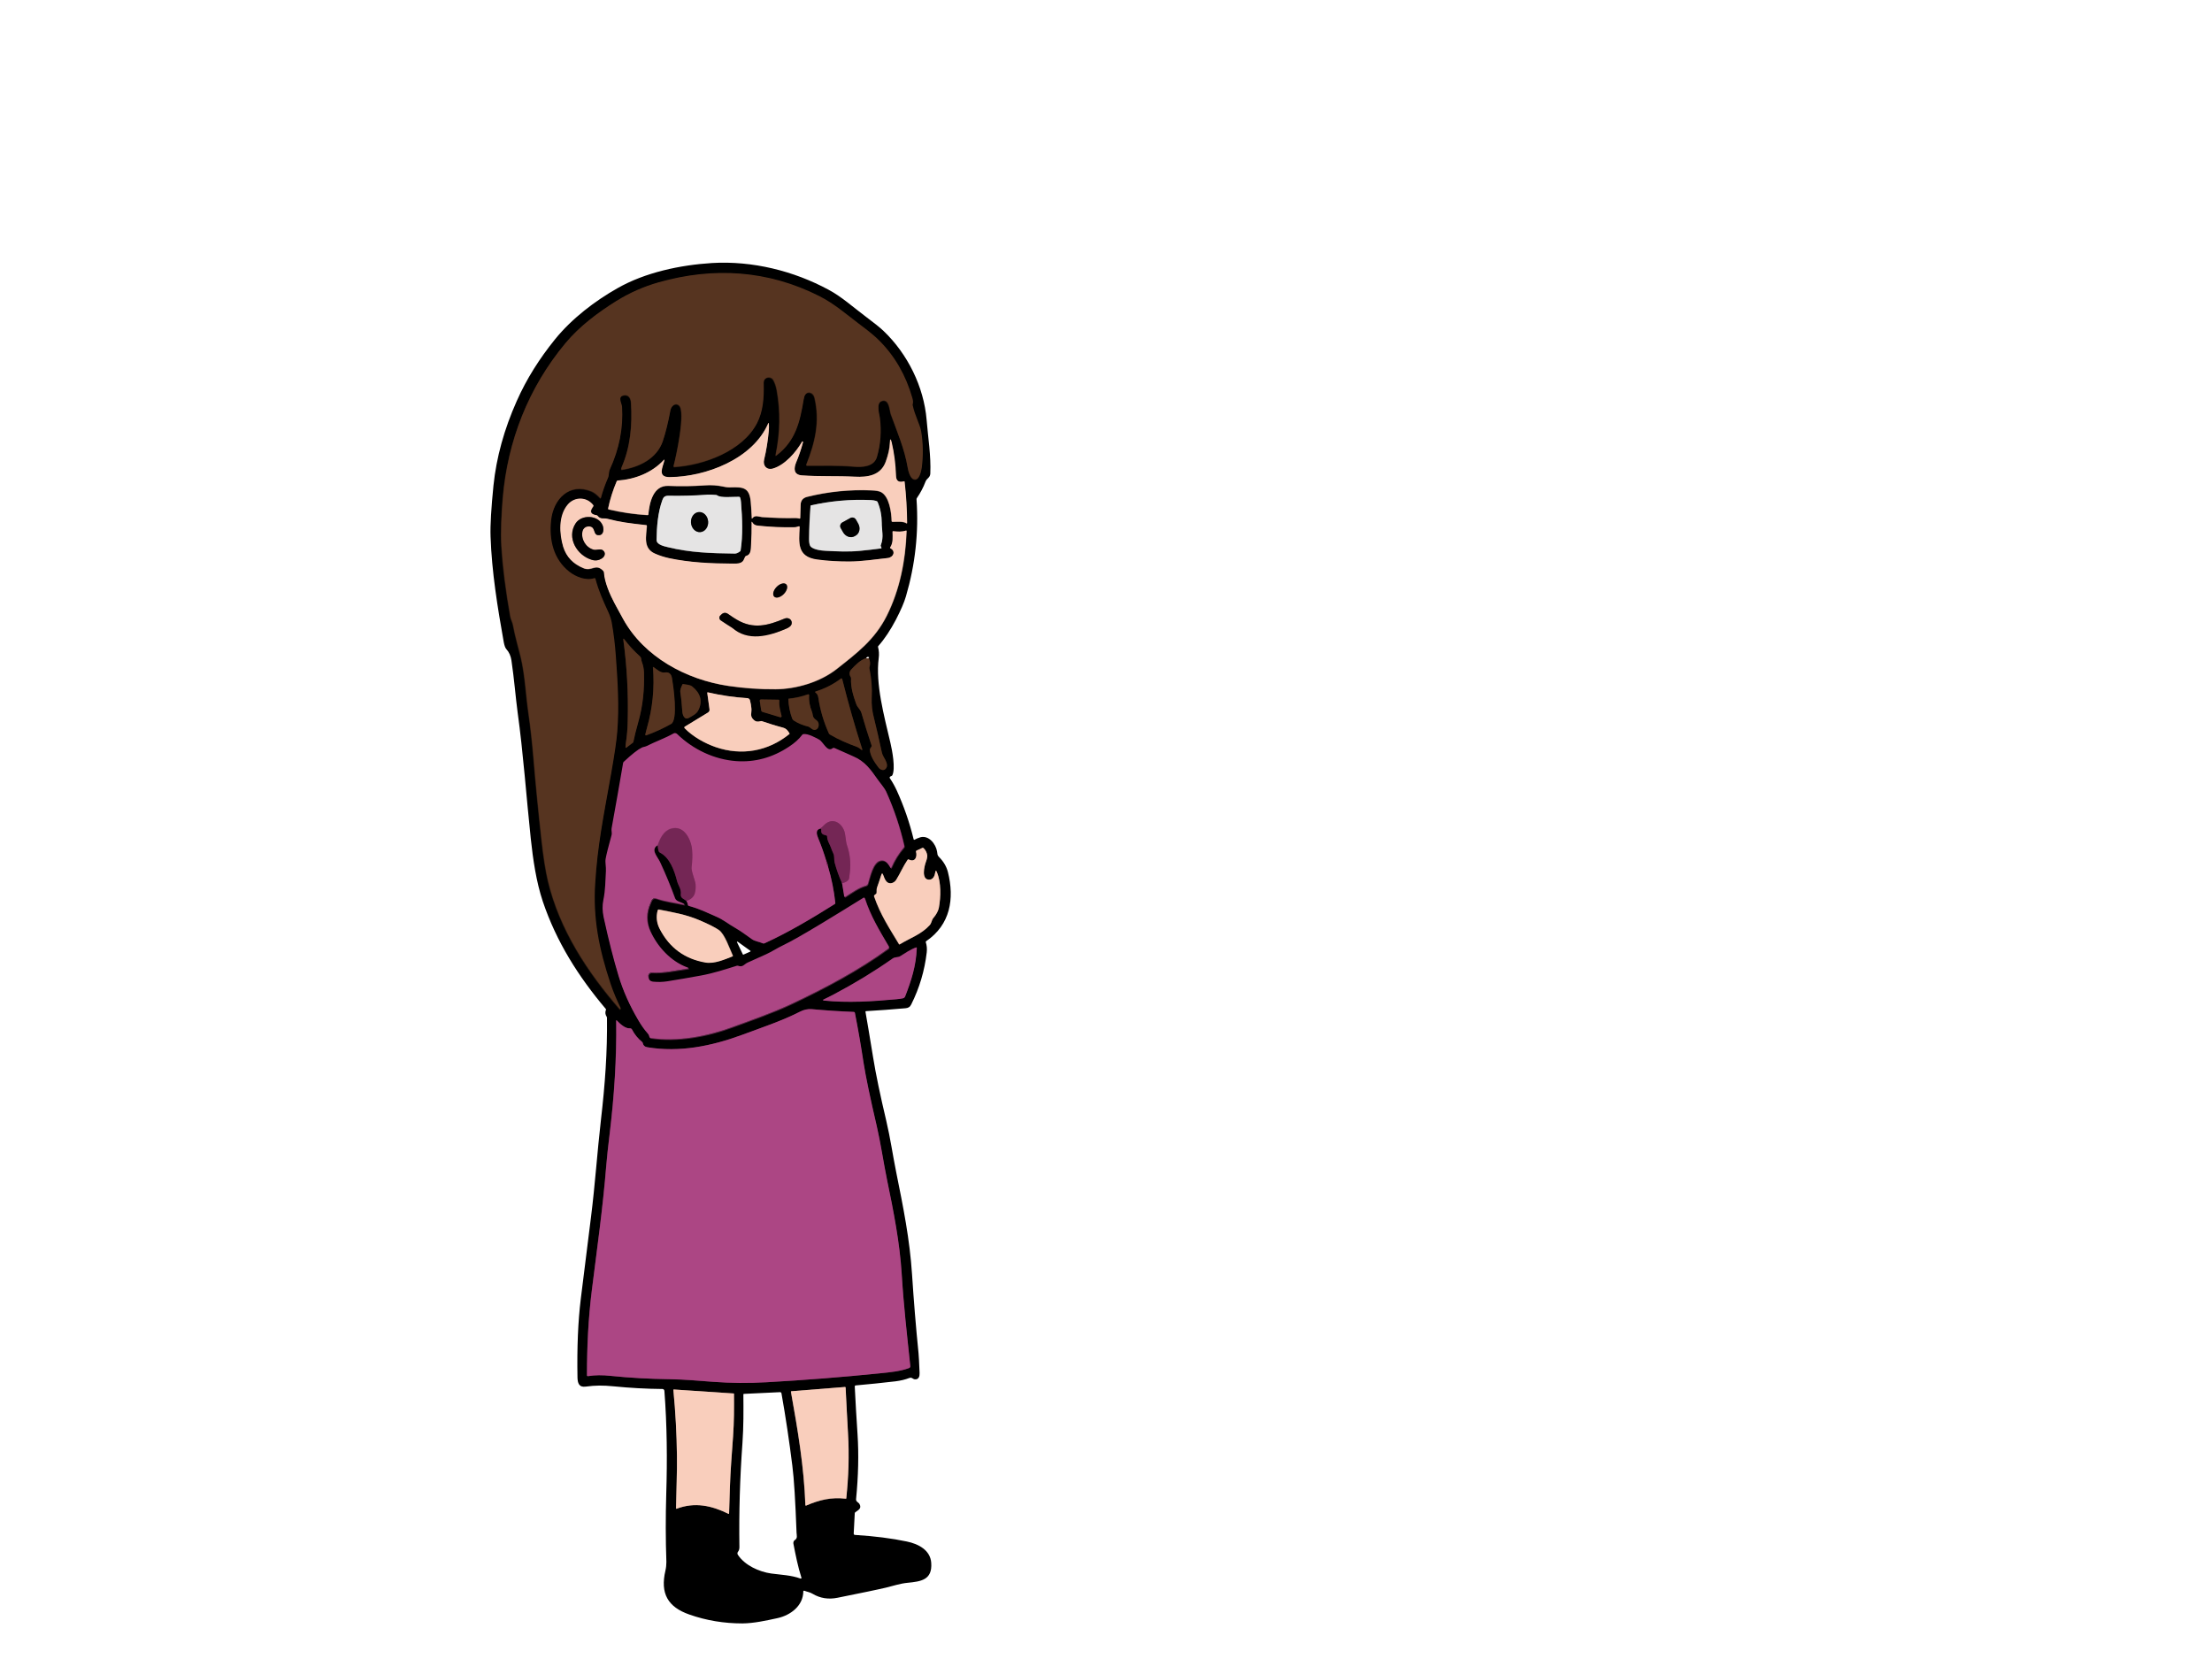 <?xml version="1.0" encoding="UTF-8"?>
<svg xmlns="http://www.w3.org/2000/svg" onmouseup="{ if(window.parent.document.onmouseup) window.parent.document.onmouseup(arguments[0]);}" xml:space="preserve" style="enable-background:new 0 0 1672 1254;" viewBox="0 0 1672 1254" y="0px" x="0px" id="Layer_1" version="1.1" xmlns:xlink="http://www.w3.org/1999/xlink"><style type="text/css">
	.st0{fill:none;stroke:#2B1A10;stroke-width:2;}
	.st1{fill:none;stroke:#7D675E;stroke-width:2;}
	.st2{fill:none;stroke:#737272;stroke-width:2;}
	.st3{fill:none;stroke:#3A132B;stroke-width:2;}
	.st4{fill:none;stroke:#562342;stroke-width:2;}
	.st5{fill:none;stroke:#90366D;stroke-width:2;}
	.st6{fill:#563420;}
	.st7{fill:#F9CEBC;}
	.st8{fill:#E5E4E4;}
	.st9{fill:#AC4684;}
	.st10{fill:#742655;}
</style><g><path data-cppathid="10000" d="M686.1,353.4c0.4,2.4,1.8,8.3,4.5,9.2c4,1.4,5.5-5.9,5.9-9.1   c1.1-9,1-18-0.5-27c-0.8-5-4.7-11.8-6.4-19.7c-0.1-0.3-0.1-0.6,0-1c0.4-1.2,0.3-2.8-0.3-4.7c-4.9-17.1-13.3-31.5-25-43.3   c-2.9-2.9-8.1-7.1-15.4-12.7c-9.9-7.4-18.5-15.1-29.9-20.9c-38.8-19.6-79.9-22.3-121.5-10.4c-11.3,3.2-21.9,7.9-31.9,14.1   c-14.1,8.7-27.7,18.9-38.4,31.8c-27.9,33.5-43.7,73.8-47.4,117.3c-0.9,11.3-1.7,25.1-1,36.3c0.9,15.5,3.2,33.2,6.7,53   c0.4,2.1,1.7,4.4,2.1,6.7c1.6,8.7,4,16.5,5.8,24c3.3,13.8,3.8,28.7,5.9,42.9c1.5,10.3,2.7,21.4,3.7,33.1c1.5,18,3.5,38.8,6.1,62.3   c1.4,13.1,3.1,23.4,4.9,31c8.7,36.3,29.6,68.5,54.3,96.9c0.1,0.2,0.4,0.2,0.5,0c0.1-0.1,0.1-0.1,0.1-0.2c0-0.4-0.1-0.8-0.3-1.2   c-2.8-5.8-5.3-11.6-7.4-17.9c-8.8-26.5-13.3-49.7-11.6-75.8c1.8-28.9,6.1-49,12.2-83.8c2.5-14.2,4-24.5,4.5-31   c1.5-18.9,0.3-38.1-1.1-57c-0.6-8.5-1.7-17-3.1-25.4c-0.5-2.6-1.3-5.2-2.5-7.7c-3.9-8.4-7.3-16.1-9.8-25.3   c-0.1-0.4-0.5-0.6-0.9-0.5c0,0,0,0,0,0c-6.4,2.1-14-1-18.9-4.9c-11.9-9.4-15.4-24-13.7-39.1c1.8-15.8,13.8-28.6,30.7-21.6   c2.1,0.9,4.2,2.6,6.5,5.1c0.1,0.1,0.3,0.1,0.4,0c0,0,0.1-0.1,0.1-0.1c1.4-5.2,3.2-10.3,5.4-15.3c0.9-2.1,0.3-4.2,1.4-6.4   c7.1-15.5,10.2-31.2,9.2-47.2c-0.2-2.6-3.9-8.1,1.8-8.8c3.5-0.4,4.8,2.5,5,5.5c1.1,17-0.4,33.7-7.1,48.9c-0.2,0.5-0.3,1-0.3,1.4   c0,0.3,0.2,0.5,0.5,0.5c0,0,0,0,0.1,0c12.9-2,26.3-8.4,30.8-21.5c2.2-6.6,4.2-14.4,5.8-23.5c0.6-3.1,3.7-6,6.5-3.6   c5.2,4.4-2.2,38.8-4.1,45.7c-0.1,0.3,0.1,0.7,0.4,0.8c0.1,0,0.1,0,0.2,0c22.3-1.4,51.4-12.1,62.3-33c4.7-9,5.3-19.3,5.1-29.3   c0-1.7,0.2-2.8,0.5-3.5c1.4-2.5,5.3-2.5,6.7-0.1c1.2,2,2.1,4.6,2.7,7.8c2.9,15.9,2.6,32.1-0.8,48.7c-0.2,0.9,0.1,1.1,0.8,0.5   c14.2-10.9,17.5-25,20.3-42c0.3-1.7,0.7-3,1.2-3.7c2.3-3.2,6.2-1.3,7,2c4.3,17.9,0.5,33.9-6.1,50.6c-0.1,0.3,0,0.7,0.4,0.9   c0.1,0,0.2,0.1,0.3,0.1c11.6,0,23.5-0.4,35.2,0.7c6.3,0.5,15.3,0.1,17.5-7.3c2.8-9.7,3.5-19.5,2.2-29.5c-0.4-3.3-2.7-10.9,1.1-12.6   c6-2.6,6.2,7,7.2,9.8C678.1,326.4,683.7,339.1,686.1,353.4" class="st0" vector-effect="non-scaling-stroke"/><path data-cppathid="10001" d="M601.8,349.5c2-4.9,3.7-9.9,5.1-15c0.1-0.4-0.1-0.6-0.5-0.7   c-0.1,0-0.2,0.1-0.4,0.5c-4.5,7.8-12.9,17.4-21.8,20c-4.8,1.4-7.8-2.2-6.7-6.7c1.7-7,2.9-14.2,3.5-21.4c0.2-2.1,0.2-4,0.1-5.7   c-0.1-0.8-0.3-0.9-0.6-0.1c-11.8,26.9-47.2,40.1-74.4,40.4c-9.8,0.1-4.9-8-4-12.7c0.1-0.6,0-0.7-0.5-0.2   c-9,9.7-21.8,14.6-34.8,15.5c-0.3,0-0.5,0.2-0.7,0.5c-2.9,6.6-5.1,13.5-6.5,20.6c-0.1,0.3,0.1,0.6,0.4,0.7   c9.7,2.3,19.4,3.7,29.4,4.3c0.3,0,0.6-0.2,0.6-0.5c0.9-8.7,3.5-22,15.1-21.6c9.3,0.4,18.5,0.2,27.8-0.4c4.6-0.3,9.1,0,13.6,0.9   c2.1,0.5,4.1,0.7,5.9,0.6c9.4-0.3,14,0.2,15,10.9c0.4,4.2,0.6,8.3,0.8,12.5c0,0.3,0.1,0.3,0.3,0.1c2.2-3,5-1.2,7.5-1   c8.6,0.6,17.1,0.9,25.7,0.7c0.9,0,1.7,0.3,2.6,0.4c0.3,0.1,0.5-0.1,0.5-0.4c0.1-3.3,0.2-6.6,0.3-10c0.1-3.2,1.8-5.2,4.9-6   c16.1-4,32.3-5.6,48.6-4.9c3.3,0.1,5.7,0.6,7.1,1.2c6.5,3.2,8,15.7,8.2,22c0,0.4,0.3,0.6,0.7,0.6c2.9,0,8.1-0.6,10.5,1.1   c0.1,0.1,0.3,0.1,0.4-0.1c0,0,0.1-0.1,0-0.2c-0.1-10.4-0.7-20.8-1.9-31.2c0-0.3-0.2-0.4-0.5-0.3c-3.8,1-5.8-0.3-6-4.1   c-0.3-8.9-1.4-17.2-3.2-25c-0.8-3.4-1.3-3.4-1.4,0.1c-0.2,4.1-1.2,8.8-3.1,14.1c-3.8,10.5-13.6,11.9-23.4,11.4   c-13.4-0.7-26.8-0.1-40.1-1C599.8,358.9,599.9,354.2,601.8,349.5" class="st1" vector-effect="non-scaling-stroke"/><path data-cppathid="10002" d="M500.7,377.9c-3.4,9.4-4.3,20.5-4.4,30.3c0,3.6,5.8,4.8,8.7,5.5   c16.4,4,32,4.6,50.5,4.8c1.1,0,2.3-0.5,3.8-1.6c0.2-0.2,0.4-0.4,0.5-0.7c1.9-11.6,1.3-24.3,0.3-36.6c-0.1-1.4-0.3-2.5-0.7-3.5   c-0.1-0.3-0.4-0.5-0.8-0.5c-4.8-0.1-13.8,1-16.5-1.1c-0.3-0.2-0.6-0.3-0.9-0.3c-2.8-0.2-5-0.3-6.4-0.2c-9.8,0.7-19.6,1-29.5,0.8   C502.6,374.7,501.5,375.6,500.7,377.9" class="st2" vector-effect="non-scaling-stroke"/><path data-cppathid="10003" d="M673,414.4c4.3,2.2,2.4,6.9-2,7.4c-9.7,1.1-20,2.7-29,2.8   c-8.1,0.1-16.1-0.4-24.2-1.5c-15.3-2-13.9-12.6-13.2-24.6c0-0.4-0.2-0.6-0.6-0.5c-1.1,0.3-2.2,0.7-3.3,0.7   c-9.2,0.2-18.4-0.2-27.6-1.2c-2.4-0.3-3.3-0.9-4.5-2.8c-0.2-0.3-0.3-0.3-0.3,0.1c0.1,5.6,0,11.4-0.4,17.2c-0.2,3.8-0.1,7.5-3.8,8.4   c-0.3,0.1-0.6,0.3-0.7,0.6c-1,1.8-1,3.3-3.1,4.4c-2,1-4.8,0.8-7.2,0.8c-15.8-0.1-31.6-0.9-47.1-4.1c-3.7-0.8-7.2-1.9-10.6-3.4   c-9.5-4.1-6.7-13.6-6.3-21c0-0.4-0.2-0.6-0.5-0.6c-12.6-1.5-19.5-2.3-29.4-4.8c-2.7-0.7-5.2,0.6-7.3-2.2c-0.2-0.3-0.5-0.4-0.8-0.5   c-2.8-0.4-5.7-1.7-3.5-5.2c0.3-0.5,0.6-1,1-1.6c0.2-0.3,0.2-0.5,0-0.8c-4.9-6.4-14.1-6.6-19.3-0.4c-7.1,8.4-6.4,21.9-3.4,31.9   c2.3,7.6,7.5,13,15.5,16.2c6,2.4,8.9-3.6,14.3,1.5c0.7,0.6,1,1.2,1,1.7c0.4,7.4,4.7,16.8,7.9,23.1c1.3,2.5,3.5,6.6,6.6,12.1   c16,28.8,47.9,45.8,79.5,50.5c11.8,1.8,23.7,2.6,35.7,2.5c15.5-0.1,33.5-5.3,46.2-15.3c15-11.9,28.6-22,37.8-40.2   c9.8-19.6,14.2-41.5,15-64.1c0-0.3-0.1-0.4-0.4-0.3c-3.1,1.1-6.4,0.8-9.6,0.5c-0.4,0-0.6,0.1-0.6,0.5c0.2,4,0.6,8.3-1.8,11.8   C672.7,414.1,672.7,414.3,673,414.4" class="st1" vector-effect="non-scaling-stroke"/><path data-cppathid="10004" d="M665.8,411.9c2.2-6.3,0.5-10.6,0.6-16.8c0-5.3-1-10.5-3.1-15.5   c-0.1-0.3-0.4-0.6-0.7-0.7c-1.4-0.5-2.8-0.8-4.2-0.8c-15.4-0.7-30.5,0.6-45.5,4c-0.1,0-0.3,0.2-0.3,0.3c-0.7,8.2-1.1,16.4-1.1,24.7   c0,2.8,0.3,4.7,0.9,5.7c1.8,2.7,8.6,3.5,11.6,3.6c8.8,0.4,17.5,0.9,26.3,0c5.2-0.5,10.4-1.1,15.6-1.8c0.3,0,0.5-0.2,0.3-0.5   l-0.5-1.2C665.6,412.5,665.6,412.2,665.8,411.9" class="st2" vector-effect="non-scaling-stroke"/><path data-cppathid="10005" d="M473,562.1c-0.1,0.9-0.2,1.9-0.2,2.8c0,0.2,0.2,0.3,0.3,0.3   c0.1,0,0.1,0,0.2-0.1l5-3.8c0.2-0.2,0.4-0.4,0.4-0.7c0.6-3.3,1.9-8.5,3.9-15.7c3.1-11,4.5-23.3,4.1-36.7c-0.1-2.7-0.6-5.3-1.6-7.9   c-0.7-1.8,0.1-2.9-1.6-4.4c-4.3-4-8.2-8.2-11.6-12.6c-0.7-0.9-0.9-0.8-0.8,0.3c2.8,20.1,3.9,40.5,3.3,61.3   C474.4,550.7,473.9,556.4,473,562.1" class="st0" vector-effect="non-scaling-stroke"/><path data-cppathid="10006" d="M654.7,497.5c-4.6,1.4-8.3,5.4-11.1,8.3c-1.8,1.8-1.9,3.9-0.5,6   c0.2,0.3,0.2,0.6,0.2,0.9c-0.4,6.6,1.7,13.3,3.9,19.4c1,2.8,3.2,4,4,6.9c2.3,8.2,4.8,16.3,7.6,24.3c0.1,0.3,0.1,0.7-0.1,1l-0.9,1.4   c-0.2,0.3-0.3,0.5-0.3,0.8c0.1,4.7,3.7,9.8,6.4,13.4c1.6,2.2,4.5,3.1,6.1,0.4c1.4-2.3-0.7-5.9-2-8.1c-0.7-1.2-1.3-2.5-1.5-3.8   c-1.9-9-4-18.1-6.2-27c-0.9-3.8-1.6-9.1-1.4-14c0.4-7.4-0.2-14.8-1.7-22.1c-0.1-0.3-0.1-0.7,0-1c0.8-2.4,0.6-4.7-0.5-6.9" class="st0" vector-effect="non-scaling-stroke"/><path data-cppathid="10007" d="M489,550.3c-0.4,1.5-0.9,3.2-1.3,4.9c-0.1,0.3,0.1,0.6,0.4,0.7   c0.1,0,0.2,0,0.3,0c6.4-2.3,12.7-5.2,18.8-8.6c5.4-3,1.7-28.6,0.7-34.5c-0.6-3.5-2.4-4.9-5.6-4.4c-2.9,0.5-6-2.5-8.4-4.1   c-0.3-0.2-0.5-0.1-0.4,0.3C494.8,520.1,493.3,535.4,489,550.3" class="st0" vector-effect="non-scaling-stroke"/><path data-cppathid="10008" d="M651.8,566.5c-5.6-17.6-10.6-35.3-15.3-53.3c-0.1-0.3-0.4-0.5-0.7-0.4   c-0.1,0-0.1,0-0.2,0.1c-5.8,4.4-12.2,7.6-19.2,9.8c-0.2,0.1-0.4,0.3-0.3,0.5c0,0.1,0.1,0.2,0.2,0.2c1.5,1,2,2.2,2.2,4   c1.4,9.3,4.1,18.3,8,27c0.1,0.3,0.4,0.6,0.7,0.7c6.5,3.9,13.4,6.8,20.5,9.4c1.4,0.5,2.4,1.4,3.5,2.3c0.1,0.1,0.3,0.1,0.4-0.1   C651.8,566.7,651.8,566.6,651.8,566.5" class="st0" vector-effect="non-scaling-stroke"/><path data-cppathid="10009" d="M515.8,517.4c-0.9,2.2-1.9,3.8-1.5,6.2c0.7,4.5,1.1,9.1,1.4,13.6   c0.2,2.9,1.5,7.4,5.3,5.2c2.6-1.5,5.4-2.8,6.8-5.5c3.7-7.1,1.4-13.2-4.5-18c-2-1.6-4.4-1.3-6.8-1.9   C516.2,517,515.9,517.1,515.8,517.4" class="st0" vector-effect="non-scaling-stroke"/><path data-cppathid="10010" d="M569.8,544.2c-3.2-2.9-1.6-5-1.8-8.3c-0.1-2.2-0.5-4.4-1.1-6.5   c-0.2-0.9-1-1.5-1.9-1.6c-10.1-0.7-20.1-2.1-30-4.4c-0.3-0.1-0.4,0-0.4,0.4l1.7,12.3c0.2,1.1-0.3,2-1.2,2.6l-17.4,10.6   c-0.4,0.2-0.5,0.7-0.3,1.1c0,0.1,0.1,0.1,0.1,0.1c6.3,6.4,15.2,11.4,23.5,14.3c19.5,6.7,39.6,3.2,55.7-9.9c0.1-0.1,0.2-0.3,0.1-0.4   c-1.2-2.1-2.4-3.7-4.9-4.4c-5.4-1.5-10.7-3.1-16-4.9c-0.3-0.1-0.6-0.1-0.9,0C572.9,545.7,571.5,545.7,569.8,544.2" class="st1" vector-effect="non-scaling-stroke"/><path data-cppathid="10011" d="M595.9,528.3c0.1,4.9,1.2,10.2,2.9,14.8c0.2,0.6,0.6,1,1.1,1.4   c3.4,2.2,7.1,3.7,10.9,4.6c1.7,0.4,2.8,2.3,4.6,2.5c3.1,0.4,4.2-3.7,2.9-6c-1-1.7-3.5-2.1-3.9-4.9c-0.2-1.4-0.5-2.4-0.7-2.9   c-1.7-4-2.4-8.1-2.1-12.4c0-0.3-0.2-0.6-0.6-0.7c-0.1,0-0.2,0-0.2,0c-4.8,1.7-9.6,2.8-14.7,3.3C596,528.2,595.9,528.2,595.9,528.3" class="st0" vector-effect="non-scaling-stroke"/><path data-cppathid="10012" d="M574.3,529.8l1.1,7.3c0.1,0.4,0.3,0.6,0.7,0.8l13.6,4.1   c0.4,0.1,0.9-0.1,1-0.5c0-0.1,0-0.3,0-0.4c-0.8-3.3-2.2-7.9-1.7-11.5c0-0.4-0.2-0.7-0.6-0.7c0,0-0.1,0-0.1,0l-13.1-0.2   c-0.5,0-1,0.4-1,1C574.3,529.6,574.3,529.7,574.3,529.8" class="st0" vector-effect="non-scaling-stroke"/><path data-cppathid="10013" d="M497.2,639c0.1,1.9,0.4,3.4,0.8,4.7c0.1,0.3,0.4,0.6,0.7,0.7   c7.5,3.7,11,13.6,13,21.3c0.9,3.7,3.5,6.1,2.9,10.4c-0.1,1.1,0.4,2.3,1.3,2.9l3,2" class="st3" vector-effect="non-scaling-stroke"/><path data-cppathid="10014" d="M518.9,681c0.6,1.2,1,2.2,1.1,3.1c0,0.3,0.2,0.6,0.6,0.7   c8.4,2.2,13.6,5,20.5,8c2.6,1.1,5.1,2.5,7.5,4.1c2.6,1.8,5.3,3.4,8.1,5.1c4.1,2.4,7.8,5.3,11.7,8c2.5,1.7,5.2,1.8,7.9,3   c0.6,0.3,1.3,0.3,1.8,0c18.3-8.5,35.8-18.9,52.9-29.6c0.3-0.2,0.4-0.5,0.4-0.8c-1-9.3-2.8-18.4-5.5-27.4" class="st4" vector-effect="non-scaling-stroke"/><path data-cppathid="10015" d="M626,655c-0.2-1.7-0.7-3.2-1.4-4.6" class="st3" vector-effect="non-scaling-stroke"/><path data-cppathid="10016" d="M624.5,650.5c-1.8-5.8-3.8-11.5-6.1-17.1c-1.1-2.7-2.1-6.1,1.5-7.1" class="st4" vector-effect="non-scaling-stroke"/><path data-cppathid="10017" d="M619.9,626.3c0.1-0.2,0.3-0.2,0.6,0c0.3,0.2,0.4,0.5,0.3,0.8   c-0.4,3.5,1.3,3.7,3.9,4.4c0.3,0.1,0.5,0.3,0.5,0.6c0,3.3,2,5.9,2.8,8.3c0.6,1.6,1.2,3.2,1.9,4.7c1,2.1,0.4,4.6,1,6.9   c1.5,5.4,3.3,10.6,5.6,15.6" class="st3" vector-effect="non-scaling-stroke"/><path data-cppathid="10018" d="M636.5,667.6l2,10.4c0.1,0.3,0.3,0.4,0.6,0.4c0.1,0,0.1,0,0.2-0.1   c4.7-3,10.1-7,15.5-8.4c0.8-0.2,1.4-0.8,1.6-1.5c1.5-4.7,3.7-16.6,9.7-17.5c3.8-0.6,5.5,2.5,7.3,5.3c0.3,0.4,0.5,0.4,0.7,0   c2.4-5.6,5.5-10.7,9.5-15.3c0.3-0.3,0.3-0.7,0.3-1c-3.2-14.2-7.8-27.8-13.7-41c-1.4-3.1-4.7-6.7-6.4-9.2   c-5.3-7.5-9.6-13.8-18.4-17.5c-5.5-2.4-9.4-4.2-14.2-6.3c-0.6-0.2-1.1-0.2-1.5,0.2c-4.1,3.2-7.2-5-10.2-6.6   c-2.4-1.3-8.4-4.6-11.9-4.1c-0.3,0.1-0.6,0.2-0.8,0.5c-2.4,3.1-5.7,6.1-10,9c-12.5,8.2-25.8,11.9-39.9,10.9   c-16.7-1.2-32.8-8.9-44.8-20.6c-0.7-0.7-1.7-0.8-2.6-0.3c-6.6,3.7-13.5,6.2-20.3,9.5c-1.2,0.6-2.8,0.8-3.7,1.2   c-3,1.4-7.5,5.1-13.7,10.8c-0.2,0.2-0.4,0.5-0.4,0.8c-2.8,16.5-5.7,33-8.7,49.4c-0.4,1.9,0.5,3.3-0.1,5.4   c-2.4,8.3-3.8,14.2-4.4,17.6c-0.5,2.5,0.4,6.3,0.2,9.2c-0.5,7.3-0.4,14.6-1.9,21.8c-0.9,4.2-0.8,8.6,0.2,13.3   c3.9,17.5,7.6,32.1,11.2,44.1c3.4,11.3,8.4,22.5,14.9,33.5c2.3,4,4.8,7.4,7.2,10.1c0.8,0.9,1,1.6,1.3,2.8c0.1,0.4,0.3,0.6,0.7,0.6   c20.1,3.1,43.2-1.3,61.7-8.2c15-5.5,30.6-10.9,44.9-17.6c25-11.8,50.7-25.4,73.1-41.7c0.6-0.4,0.7-1.2,0.4-1.8   c-7.1-12.1-13.8-23-18.1-36.4c-0.1-0.3-0.4-0.4-0.6-0.3c0,0-0.1,0-0.1,0.1c-10.5,6.5-21,13-31.6,19.4   c-13.7,8.3-23.3,13.8-28.9,16.4c-4.8,2.3-9.2,5.2-13.2,7c-4.7,2.1-9.4,4.2-14,6.3c-2.5,1.1-3.7,3.7-7.2,2.4c-0.3-0.1-0.7-0.1-1,0   c-8.7,2.7-17.4,5.6-27.2,7.4c-8.3,1.5-16.6,3-25,4.3c-3.7,0.6-7.4,0.7-11.1,0.3c-2.2-0.2-3.4-1.4-3.6-3.7l-0.1-0.8   c-0.1-1.3,0.9-2.4,2.1-2.5c0.1,0,0.2,0,0.3,0c9.6,0.5,18-1.7,27.3-2.9c1.1-0.2,1.1-0.4,0.1-0.8c-12.6-4.7-22.6-15.4-28.2-27.5   c-3.2-7-3.2-14.1,0-21.3c1.1-2.5,1.4-4.5,4.9-3.3c6.4,2.2,13.5,3,19.8,4.4c1.5,0.3,1.6,0.1,0.3-0.7c-1.9-1.2-5.5-1.6-6.4-4.1   c-3.2-8.8-7-17.9-11.3-27.3c-1.8-3.8-7.5-9.5-1.8-12.7" class="st4" vector-effect="non-scaling-stroke"/><path data-cppathid="10019" d="M636.5,667.6c2.7-0.6,4.5-1.7,5.2-3.2c0.1-0.2,0.4-2,0.7-5.2   c0.8-6.8,0.1-13.5-2.1-20c-1.4-4.1-0.8-8.6-2.6-12.2c-3-6.3-9.6-8.8-14.9-3.2c-0.9,1-1.9,1.8-2.9,2.5" class="st5" vector-effect="non-scaling-stroke"/><path data-cppathid="10020" d="M624.5,650.5c-0.1,1.7,0.4,3.2,1.4,4.6" class="st5" vector-effect="non-scaling-stroke"/><path data-cppathid="10021" d="M518.9,681c3.4-1.2,5.4-3.1,6.1-5.8c0.6-2.2,0.8-4.5,0.6-6.8   c-0.3-3.5-3.4-9.9-3-13.3c0.6-4.4,0.7-8.6,0.4-12.5c-0.6-7.9-6-19.4-16.1-16.2c-5.5,1.7-8.1,7.5-9.9,12.5" class="st5" vector-effect="non-scaling-stroke"/><path data-cppathid="10022" d="M662.1,675.8l-1.2,1c-0.3,0.2-0.4,0.5-0.3,0.8   c4.9,14.2,11.7,24.3,18.8,36.1c0.2,0.3,0.4,0.4,0.7,0.2c7.9-4.8,16.3-7.6,22.6-14.5c1.5-1.6,1.5-4,2.6-5.2c2.4-2.8,3.8-5.5,4.3-7.9   c1.5-8.2,1.8-19.3-1.6-27.1c-0.5-1.3-0.9-1.2-1.1,0.2c-0.4,2.6-1.6,5.7-4.8,5.7c-5.9-0.1-3.6-10-2.4-13.2c0.9-2.4,1.3-4.2,1.1-5.2   c-0.2-2-1.1-3.8-2.7-5.4c-0.3-0.3-0.7-0.4-1.1-0.2l-4.3,2c-0.3,0.1-0.5,0.5-0.4,0.8c1.1,3.8-0.8,8.5-5.5,5.9   c-0.3-0.2-0.5-0.1-0.8,0.2c-3.4,4.8-5.8,10.6-8.6,15.1c-1.5,2.4-5.1,3.8-7.3,1.5c-1.4-1.4-2-3.6-2.7-5.3c-0.5-1.2-0.9-1.2-1.3,0.1   c-0.9,3-2,6.2-3.2,9.5c-0.5,1.4-0.2,2.7-0.4,4.2C662.6,675.3,662.4,675.6,662.1,675.8" class="st1" vector-effect="non-scaling-stroke"/><path data-cppathid="10023" d="M528.5,695.5c-10.4-4.4-20-6-30.3-8.1c-0.4-0.1-0.9,0.2-1,0.6   c-1.3,4.8-0.8,9.6,1.6,14.1c7.3,14.1,18.8,22.6,34.6,25.3c6.7,1.2,14.3-2.3,20.5-4.7c0.1-0.1,0.2-0.2,0.2-0.4c0,0,0,0,0,0   c-2.5-5.4-6.1-16.2-10.5-19.4C540.6,701.1,535.6,698.5,528.5,695.5" class="st1" vector-effect="non-scaling-stroke"/><path data-cppathid="10024" d="M630.5,751.5c-2.8,1.5-5.5,2.8-8.2,4c-0.2,0.1-0.3,0.3-0.2,0.5   c0.1,0.1,0.2,0.2,0.3,0.2c18.6,1.9,36.7,0.7,55.3-1c1.7-0.2,3.3-0.4,4.8-0.7c0.7-0.1,1.4-0.7,1.6-1.4c4.6-11.8,8.3-23.1,8.8-36.6   c0-0.3-0.1-0.5-0.5-0.4c-4.1,1.4-8.3,4.3-12,6.6c-2,1.2-3.7,0.3-5.8,1.8C660.5,734.5,645.8,743.4,630.5,751.5" class="st4" vector-effect="non-scaling-stroke"/><path data-cppathid="10025" d="M604.7,764.7c-13.9,7.1-29.5,12.3-44.3,17.7c-22.8,8.4-46.8,13.3-71.1,9.2   c-2-0.3-3.1-1.4-3.5-3.2c-0.1-0.3-0.2-0.6-0.5-0.8c-3.2-2.6-5.8-5.8-7.7-9.5c-0.3-0.5-0.9-0.9-1.5-0.8c-3.6,0.4-7.7-3.6-9.9-5.9   c-0.4-0.4-0.5-0.3-0.5,0.2c0.4,28.4-1.5,56.9-4.9,85.1c-1.2,9.8-2,17.9-2.6,24.2c-2.6,32.3-6.9,62.9-10.9,94.3   c-2.7,21.4-3.7,42.9-3.7,64.4c0,0.3,0.3,0.6,0.6,0.6c0,0,0.1,0,0.1,0c5.9-0.9,10.8-0.8,17.3-0.2c14.7,1.5,29.3,2.3,44.1,2.5   c11.6,0.2,24,1.4,33.4,2c13.3,0.9,26.4,1.1,40.5,0.3c28.4-1.6,56.7-3.9,85-6.7c8.9-0.9,16-1.7,22.4-4c0.7-0.2,1.1-0.9,1-1.6   c-2.5-23.5-5.1-46.4-6.5-69.6c-1.5-23.7-6.1-47.1-11.1-71.2c-2.7-12.7-4.7-27.4-7.8-40.7c-5-21.4-8.3-37.3-9.9-47.5   c-2-12.8-4.1-25.3-6.6-38c-0.1-0.3-0.3-0.5-0.7-0.6c-10.7-0.5-21.4-1.2-32-2.1C610.5,762.5,607.6,763.2,604.7,764.7" class="st4" vector-effect="non-scaling-stroke"/><path data-cppathid="10026" d="M609.3,1138.1c10.1-4.3,18.9-6.5,30-5.2c0.2,0,0.3-0.1,0.3-0.3   c1.7-16.4,2.3-32.2,1.3-49.3c-0.6-11.4-1.2-22.9-1.8-34.4c0-0.4-0.2-0.6-0.6-0.5l-40.3,3.2c-0.3,0-0.4,0.2-0.4,0.5   c5.1,28.5,9.9,56.6,10.9,85.6C608.8,1138.1,608.9,1138.2,609.3,1138.1" class="st1" vector-effect="non-scaling-stroke"/><path data-cppathid="10027" d="M554.6,1053.3l-45.1-3c-0.4,0-0.5,0.2-0.5,0.5c1.6,16.6,2.5,33.2,2.7,49.8   c0.1,11.9-0.5,26.3-0.7,39.5c0,0.4,0.2,0.5,0.5,0.3c13.7-5.2,26.5-2.4,39.2,3.9c0.2,0.1,0.4,0,0.4-0.2c0,0,0-0.1,0-0.1   c0.2-6.4,0.4-12.9,0.6-19.4c0.4-12.9,1.5-25.9,2.4-38.8c0.8-11,0.7-21.5,0.7-32.3C554.8,1053.4,554.7,1053.3,554.6,1053.3" class="st1" vector-effect="non-scaling-stroke"/><path data-cppathid="10028" d="M529.3,402.3c3.6-0.2,6.3-3.8,6-7.9s-3.4-7.4-6.9-7.2h0   c-3.6,0.2-6.3,3.8-6,7.9C522.6,399.3,525.7,402.5,529.3,402.3C529.3,402.3,529.3,402.3,529.3,402.3" class="st2" vector-effect="non-scaling-stroke"/><path data-cppathid="10029" d="M443.9,398c7.4-1.2,3.6,7.1,9.1,6.5c3.6-0.3,3.5-5.1,2.5-7.4   c-3.2-7.9-15.9-8.4-20.4-1.5c-7.1,10.8,0.9,24.3,12.4,27.6c2.6,0.7,5,0.4,7.3-1c2.3-1.4,3.3-4.1,1.1-6.1c-1.9-1.7-5,0-7.2-0.6   c-6-1.6-9.8-8-8.4-14C440.6,399.9,442,398.3,443.9,398" class="st1" vector-effect="non-scaling-stroke"/><path data-cppathid="10030" d="M585.3,451.1c1.5,1.4,4.7,0.5,7.2-2c2.5-2.6,3.3-5.8,1.8-7.3c0,0,0,0,0,0   c-1.5-1.4-4.7-0.5-7.2,2C584.6,446.4,583.8,449.6,585.3,451.1C585.3,451.1,585.3,451.1,585.3,451.1" class="st1" vector-effect="non-scaling-stroke"/><path data-cppathid="10031" d="M553.4,474.5c13.3,8.3,27.3,6.6,41.1,0.6c2.1-0.9,3.4-2,3.7-3.2   c1-3.5-2.3-5.6-5.2-4.4c-12.6,5.3-23.5,8.4-36.2,0.8c-1.2-0.7-3.3-2.1-6.4-4.2c-2-1.4-3.8-1.2-5.4,0.5l-0.6,0.6   c-0.9,1-0.9,2.5,0,3.4c0.1,0.1,0.2,0.2,0.3,0.3C547.7,470.9,550.5,472.7,553.4,474.5" class="st1" vector-effect="non-scaling-stroke"/><path data-cppathid="10032" d="M642.7,391.6l-6,3.3c-1.5,0.9-2.1,2.8-1.2,4.3c0,0,0,0,0,0l1.7,3   c1.9,3.4,5.8,4.8,8.8,3.1l0.7-0.4c3-1.7,3.9-5.8,2-9.1c0,0,0,0,0,0l-1.7-3C646.1,391.3,644.2,390.7,642.7,391.6" class="st2" vector-effect="non-scaling-stroke"/></g><path data-cppathid="10033" d="M646.1,1160.2c14.8,0.9,28,2.6,39.4,5c8.7,1.8,17.8,6.5,18.4,16.2c0.9,12.9-7.8,14-17.9,15c-5.4,0.5-10.8,2.3-16.1,3.6  c-6.7,1.6-19,4.1-36.8,7.7c-6.9,1.4-13.2,0.4-18.9-3c-2.1-1.3-4-1.4-6.2-2.3c-0.3-0.1-0.7,0-0.8,0.3c0,0.1,0,0.2,0,0.2  c-0.1,10.8-9.5,18-19.5,20.2c-8.7,1.9-17.8,3.9-26.5,4c-13.9,0-27.3-2.2-40.1-6.7c-16.3-5.7-22.2-15.9-18.1-33.3  c0.5-2.2,0.7-4.4,0.7-6.5c-0.6-17.1-0.6-34.2-0.1-51.3c0.8-26.1,0.6-51.9-1.4-78c-0.1-0.8-0.7-1.4-1.5-1.4  c-12.3-0.1-24.5-0.8-36.7-2c-8.1-0.8-13.9-0.8-21.3,0.2c-5.1,0.7-6.1-2.7-6.2-7c-0.4-22.4,0.4-42.2,2.5-59.3  c2.6-20.6,5.1-41.1,7.7-61.7c3.1-24.4,4.7-48.9,7.5-73.3c3.2-27.6,4.9-51.8,4.6-77.5c0-0.3-0.1-0.6-0.3-0.9c-1-1.6-1.2-3.2-0.5-5  c0.1-0.4,0.1-0.7-0.2-0.9c-20.7-24.5-37.2-50.6-47.5-81.1c-5-15-7.4-31.7-9.1-47.5c-3.4-32-5.6-64-10-95.9  c-1.4-10.4-2.6-25.4-4.6-38.7c-0.5-3.5-1.8-6.4-3.9-8.7c-0.8-0.9-1.4-2.6-1.9-5.1c-4.7-26.3-9.1-53.3-10-80  c-0.3-8.6,0.5-21.5,2.2-38.5c2.2-21.3,8.1-42.6,17.6-63.9c7.5-16.9,17.2-32.1,28.9-46.6c12.8-15.8,30.3-29.1,47.3-38.7  c20.9-11.9,47.3-17.5,71.4-19c30.5-1.8,61.7,5.9,88.3,20.3c9.7,5.2,18.4,13.1,27.5,19.9c6.7,5,11.3,8.7,13.8,11.1  c18.3,17.4,30.5,42.3,32.6,67.1c1.1,13.5,3.4,27.3,2.8,40.8c-0.2,3.2-2.6,3.4-3.6,6c-1.7,4.5-3.9,8.6-6.5,12.4  c-0.3,0.4-0.4,0.8-0.3,1.2c1.7,24.8-1,49.2-8,73.1c-1.3,4.6-3.9,10.5-7.6,17.7c-4.1,7.8-8.5,14.5-13.3,19.9  c-0.2,0.2-0.3,0.5-0.2,0.8c0.7,2.6,0.9,5.4,0.5,8.4c-2.5,19.4,4,43.3,8.9,64.2c1.3,5.6,3.9,19.2,1.4,24.3c-0.2,0.3-0.4,0.5-0.8,0.6  c-0.4,0.1-0.8,0.3-1.1,0.7c-0.2,0.3-0.2,0.6,0,0.9c2,2.9,3.7,6,5.2,9.2c5.4,11.9,9.7,24.2,12.8,37c0.1,0.3,0.3,0.4,0.6,0.4  c0,0,0.1,0,0.1-0.1c1.3-0.7,2.7-1.3,4.3-1.8c6.6-1.8,11.8,5.2,12.7,10.7c0.4,2.1,0,2.7,1.6,4.3c3.3,3.3,5.5,7,6.6,11.2  c5.1,20.3,1.8,39.9-16.4,52.3c-0.3,0.2-0.4,0.5-0.3,0.8c0.8,2.5,1,5,0.7,7.7c-1.6,13.8-5.5,26.9-11.7,39.3c-1,2-2.2,2.7-4.4,2.9  c-9.9,0.9-19.9,1.6-29.8,2.2c-0.3,0-0.4,0.2-0.4,0.5c1,5.4,2.9,17,5.8,34.6c2,12.4,5.3,28.3,9.9,47.7c3.1,13.1,4.9,25.9,7.5,38.8  c5.4,26.7,10.3,51.1,12,77.4c1.3,19.9,2.9,39.7,4.9,59.5c0.2,2.1,0.5,7.1,0.8,15c0.1,2.5-0.6,5-3.5,4.8c-1.7-0.1-2.2-1.8-4.3-1  c-3.1,1.2-6.5,2-10.4,2.5c-10.1,1.2-20.1,2.2-30.1,3.1c-0.4,0-0.7,0.4-0.7,0.8c0.6,12.1,1.3,24.2,2.1,36.1c1,15.2,0.6,31.5-1.1,49.1  c-0.2,1.9,1.9,2.4,2.6,3.7c1.8,3.3-0.9,4.5-3.1,6.1c-0.3,0.2-0.5,0.5-0.5,0.9l-0.8,15.4C645.5,1160,645.7,1160.2,646.1,1160.2z   M686.1,353.4c0.4,2.4,1.8,8.3,4.5,9.2c4,1.4,5.5-5.9,5.9-9.1c1.1-9,1-18-0.5-27c-0.8-5-4.7-11.8-6.4-19.7c-0.1-0.3-0.1-0.6,0-1  c0.4-1.2,0.3-2.8-0.3-4.7c-4.9-17.1-13.3-31.5-25-43.3c-2.9-2.9-8.1-7.1-15.4-12.7c-9.9-7.4-18.5-15.1-29.9-20.9  c-38.8-19.6-79.9-22.3-121.5-10.4c-11.3,3.2-21.9,7.9-31.9,14.1c-14.1,8.7-27.7,18.9-38.4,31.8c-27.9,33.5-43.7,73.8-47.4,117.3  c-0.9,11.3-1.7,25.1-1,36.3c0.9,15.5,3.2,33.2,6.7,53c0.4,2.1,1.7,4.4,2.1,6.7c1.6,8.7,4,16.5,5.8,24c3.3,13.8,3.8,28.7,5.9,42.9  c1.5,10.3,2.7,21.4,3.7,33.1c1.5,18,3.5,38.8,6.1,62.3c1.4,13.1,3.1,23.4,4.9,31c8.7,36.3,29.6,68.5,54.3,96.9  c0.1,0.2,0.4,0.2,0.5,0c0.1-0.1,0.1-0.1,0.1-0.2c0-0.4-0.1-0.8-0.3-1.2c-2.8-5.8-5.3-11.6-7.4-17.9c-8.8-26.5-13.3-49.7-11.6-75.8  c1.8-28.9,6.1-49,12.2-83.8c2.5-14.2,4-24.5,4.5-31c1.5-18.9,0.3-38.1-1.1-57c-0.6-8.5-1.7-17-3.1-25.4c-0.5-2.6-1.3-5.2-2.5-7.7  c-3.9-8.4-7.3-16.1-9.8-25.3c-0.1-0.4-0.5-0.6-0.9-0.5c0,0,0,0,0,0c-6.4,2.1-14-1-18.9-4.9c-11.9-9.4-15.4-24-13.7-39.1  c1.8-15.8,13.8-28.6,30.7-21.6c2.1,0.9,4.2,2.6,6.5,5.1c0.1,0.1,0.3,0.1,0.4,0c0,0,0.1-0.1,0.1-0.1c1.4-5.2,3.2-10.3,5.4-15.3  c0.9-2.1,0.3-4.2,1.4-6.4c7.1-15.5,10.2-31.2,9.2-47.2c-0.2-2.6-3.9-8.1,1.8-8.8c3.5-0.4,4.8,2.5,5,5.5c1.1,17-0.4,33.7-7.1,48.9  c-0.2,0.5-0.3,1-0.3,1.4c0,0.3,0.2,0.5,0.5,0.5c0,0,0,0,0.1,0c12.9-2,26.3-8.4,30.8-21.5c2.2-6.6,4.2-14.4,5.8-23.5  c0.6-3.1,3.7-6,6.5-3.6c5.2,4.4-2.2,38.8-4.1,45.7c-0.1,0.3,0.1,0.7,0.4,0.8c0.1,0,0.1,0,0.2,0c22.3-1.4,51.4-12.1,62.3-33  c4.7-9,5.3-19.3,5.1-29.3c0-1.7,0.2-2.8,0.5-3.5c1.4-2.5,5.3-2.5,6.7-0.1c1.2,2,2.1,4.6,2.7,7.8c2.9,15.9,2.6,32.1-0.8,48.7  c-0.2,0.9,0.1,1.1,0.8,0.5c14.2-10.9,17.5-25,20.3-42c0.3-1.7,0.7-3,1.2-3.7c2.3-3.2,6.2-1.3,7,2c4.3,17.9,0.5,33.9-6.1,50.6  c-0.1,0.3,0,0.7,0.4,0.9c0.1,0,0.2,0.1,0.3,0.1c11.6,0,23.5-0.4,35.2,0.7c6.3,0.5,15.3,0.1,17.5-7.3c2.8-9.7,3.5-19.5,2.2-29.5  c-0.4-3.3-2.7-10.9,1.1-12.6c6-2.6,6.2,7,7.2,9.8C678.1,326.4,683.7,339.1,686.1,353.4z M601.8,349.5c2-4.9,3.7-9.9,5.1-15  c0.1-0.4-0.1-0.6-0.5-0.7c-0.1,0-0.2,0.1-0.4,0.5c-4.5,7.8-12.9,17.4-21.8,20c-4.8,1.4-7.8-2.2-6.7-6.7c1.7-7,2.9-14.2,3.5-21.4  c0.2-2.1,0.2-4,0.1-5.7c-0.1-0.8-0.3-0.9-0.6-0.1c-11.8,26.9-47.2,40.1-74.4,40.4c-9.8,0.1-4.9-8-4-12.7c0.1-0.6,0-0.7-0.5-0.2  c-9,9.7-21.8,14.6-34.8,15.5c-0.3,0-0.5,0.2-0.7,0.5c-2.9,6.6-5.1,13.5-6.5,20.6c-0.1,0.3,0.1,0.6,0.4,0.7  c9.7,2.3,19.4,3.7,29.4,4.3c0.3,0,0.6-0.2,0.6-0.5c0.9-8.7,3.5-22,15.1-21.6c9.3,0.4,18.5,0.2,27.8-0.4c4.6-0.3,9.1,0,13.6,0.9  c2.1,0.5,4.1,0.7,5.9,0.6c9.4-0.3,14,0.2,15,10.9c0.4,4.2,0.6,8.3,0.8,12.5c0,0.3,0.1,0.3,0.3,0.1c2.2-3,5-1.2,7.5-1  c8.6,0.6,17.1,0.9,25.7,0.7c0.9,0,1.7,0.3,2.6,0.4c0.3,0.1,0.5-0.1,0.5-0.4c0.1-3.3,0.2-6.6,0.3-10c0.1-3.2,1.8-5.2,4.9-6  c16.1-4,32.3-5.6,48.6-4.9c3.3,0.1,5.7,0.6,7.1,1.2c6.5,3.2,8,15.7,8.2,22c0,0.4,0.3,0.6,0.7,0.6c2.9,0,8.1-0.6,10.5,1.1  c0.1,0.1,0.3,0.1,0.4-0.1c0,0,0.1-0.1,0-0.2c-0.1-10.4-0.7-20.8-1.9-31.2c0-0.3-0.2-0.4-0.5-0.3c-3.8,1-5.8-0.3-6-4.1  c-0.3-8.9-1.4-17.2-3.2-25c-0.8-3.4-1.3-3.4-1.4,0.1c-0.2,4.1-1.2,8.8-3.1,14.1c-3.8,10.5-13.6,11.9-23.4,11.4  c-13.4-0.7-26.8-0.1-40.1-1C599.8,358.9,599.9,354.2,601.8,349.5z M500.7,377.9c-3.4,9.4-4.3,20.5-4.4,30.3c0,3.6,5.8,4.8,8.7,5.5  c16.4,4,32,4.6,50.5,4.8c1.1,0,2.3-0.5,3.8-1.6c0.2-0.2,0.4-0.4,0.5-0.7c1.9-11.6,1.3-24.3,0.3-36.6c-0.1-1.4-0.3-2.5-0.7-3.5  c-0.1-0.3-0.4-0.5-0.8-0.5c-4.8-0.1-13.8,1-16.5-1.1c-0.3-0.2-0.6-0.3-0.9-0.3c-2.8-0.2-5-0.3-6.4-0.2c-9.8,0.7-19.6,1-29.5,0.8  C502.6,374.7,501.5,375.6,500.7,377.9z M673,414.4c4.3,2.2,2.4,6.9-2,7.4c-9.7,1.1-20,2.7-29,2.8c-8.1,0.1-16.1-0.4-24.2-1.5  c-15.3-2-13.9-12.6-13.2-24.6c0-0.4-0.2-0.6-0.6-0.5c-1.1,0.3-2.2,0.7-3.3,0.7c-9.2,0.2-18.4-0.2-27.6-1.2c-2.4-0.3-3.3-0.9-4.5-2.8  c-0.2-0.3-0.3-0.3-0.3,0.1c0.1,5.6,0,11.4-0.4,17.2c-0.2,3.8-0.1,7.5-3.8,8.4c-0.3,0.1-0.6,0.3-0.7,0.6c-1,1.8-1,3.3-3.1,4.4  c-2,1-4.8,0.8-7.2,0.8c-15.8-0.1-31.6-0.9-47.1-4.1c-3.7-0.8-7.2-1.9-10.6-3.4c-9.5-4.1-6.7-13.6-6.3-21c0-0.4-0.2-0.6-0.5-0.6  c-12.6-1.5-19.5-2.3-29.4-4.8c-2.7-0.7-5.2,0.6-7.3-2.2c-0.2-0.3-0.5-0.4-0.8-0.5c-2.8-0.4-5.7-1.7-3.5-5.2c0.3-0.5,0.6-1,1-1.6  c0.2-0.3,0.2-0.5,0-0.8c-4.9-6.4-14.1-6.6-19.3-0.4c-7.1,8.4-6.4,21.9-3.4,31.9c2.3,7.6,7.5,13,15.5,16.2c6,2.4,8.9-3.6,14.3,1.5  c0.7,0.6,1,1.2,1,1.7c0.4,7.4,4.7,16.8,7.9,23.1c1.3,2.5,3.5,6.6,6.6,12.1c16,28.8,47.9,45.8,79.5,50.5c11.8,1.8,23.7,2.6,35.7,2.5  c15.5-0.1,33.5-5.3,46.2-15.3c15-11.9,28.6-22,37.8-40.2c9.8-19.6,14.2-41.5,15-64.1c0-0.3-0.1-0.4-0.4-0.3  c-3.1,1.1-6.4,0.8-9.6,0.5c-0.4,0-0.6,0.1-0.6,0.5c0.2,4,0.6,8.3-1.8,11.8C672.7,414.1,672.7,414.3,673,414.4z M665.8,411.9  c2.2-6.3,0.5-10.6,0.6-16.8c0-5.3-1-10.5-3.1-15.5c-0.1-0.3-0.4-0.6-0.7-0.7c-1.4-0.5-2.8-0.8-4.2-0.8c-15.4-0.7-30.5,0.6-45.5,4  c-0.1,0-0.3,0.2-0.3,0.3c-0.7,8.2-1.1,16.4-1.1,24.7c0,2.8,0.3,4.7,0.9,5.7c1.8,2.7,8.6,3.5,11.6,3.6c8.8,0.4,17.5,0.9,26.3,0  c5.2-0.5,10.4-1.1,15.6-1.8c0.3,0,0.5-0.2,0.3-0.5l-0.5-1.2C665.6,412.5,665.6,412.2,665.8,411.9z M473,562.1  c-0.1,0.9-0.2,1.9-0.2,2.8c0,0.2,0.2,0.3,0.3,0.3c0.1,0,0.1,0,0.2-0.1l5-3.8c0.2-0.2,0.4-0.4,0.4-0.7c0.6-3.3,1.9-8.5,3.9-15.7  c3.1-11,4.5-23.3,4.1-36.7c-0.1-2.7-0.6-5.3-1.6-7.9c-0.7-1.8,0.1-2.9-1.6-4.4c-4.3-4-8.2-8.2-11.6-12.6c-0.7-0.9-0.9-0.8-0.8,0.3  c2.8,20.1,3.9,40.5,3.3,61.3C474.4,550.7,473.9,556.4,473,562.1z M654.7,497.5c-4.6,1.4-8.3,5.4-11.1,8.3c-1.8,1.8-1.9,3.9-0.5,6  c0.2,0.3,0.2,0.6,0.2,0.9c-0.4,6.6,1.7,13.3,3.9,19.4c1,2.8,3.2,4,4,6.9c2.3,8.2,4.8,16.3,7.6,24.3c0.1,0.3,0.1,0.7-0.1,1l-0.9,1.4  c-0.2,0.3-0.3,0.5-0.3,0.8c0.1,4.7,3.7,9.8,6.4,13.4c1.6,2.2,4.5,3.1,6.1,0.4c1.4-2.3-0.7-5.9-2-8.1c-0.7-1.2-1.3-2.5-1.5-3.8  c-1.9-9-4-18.1-6.2-27c-0.9-3.8-1.6-9.1-1.4-14c0.4-7.4-0.2-14.8-1.7-22.1c-0.1-0.3-0.1-0.7,0-1c0.8-2.4,0.6-4.7-0.5-6.9  c0.3-0.3,0.4-0.5,0.2-0.6C655.9,496.3,655.2,496.5,654.7,497.5z M489,550.3c-0.4,1.5-0.9,3.2-1.3,4.9c-0.1,0.3,0.1,0.6,0.4,0.7  c0.1,0,0.2,0,0.3,0c6.4-2.3,12.7-5.2,18.8-8.6c5.4-3,1.7-28.6,0.7-34.5c-0.6-3.5-2.4-4.9-5.6-4.4c-2.9,0.5-6-2.5-8.4-4.1  c-0.3-0.2-0.5-0.1-0.4,0.3C494.8,520.1,493.3,535.4,489,550.3z M651.8,566.5c-5.6-17.6-10.6-35.3-15.3-53.3  c-0.1-0.3-0.4-0.5-0.7-0.4c-0.1,0-0.1,0-0.2,0.1c-5.8,4.4-12.2,7.6-19.2,9.8c-0.2,0.1-0.4,0.3-0.3,0.5c0,0.1,0.1,0.2,0.2,0.2  c1.5,1,2,2.2,2.2,4c1.4,9.3,4.1,18.3,8,27c0.1,0.3,0.4,0.6,0.7,0.7c6.5,3.9,13.4,6.8,20.5,9.4c1.4,0.5,2.4,1.4,3.5,2.3  c0.1,0.1,0.3,0.1,0.4-0.1C651.8,566.7,651.8,566.6,651.8,566.5z M515.8,517.4c-0.9,2.2-1.9,3.8-1.5,6.2c0.7,4.5,1.1,9.1,1.4,13.6  c0.2,2.9,1.5,7.4,5.3,5.2c2.6-1.5,5.4-2.8,6.8-5.5c3.7-7.1,1.4-13.2-4.5-18c-2-1.6-4.4-1.3-6.8-1.9  C516.2,517,515.9,517.1,515.8,517.4z M569.8,544.2c-3.2-2.9-1.6-5-1.8-8.3c-0.1-2.2-0.5-4.4-1.1-6.5c-0.2-0.9-1-1.5-1.9-1.6  c-10.1-0.7-20.1-2.1-30-4.4c-0.3-0.1-0.4,0-0.4,0.4l1.7,12.3c0.2,1.1-0.3,2-1.2,2.6l-17.4,10.6c-0.4,0.2-0.5,0.7-0.3,1.1  c0,0.1,0.1,0.1,0.1,0.1c6.3,6.4,15.2,11.4,23.5,14.3c19.5,6.7,39.6,3.2,55.7-9.9c0.1-0.1,0.2-0.3,0.1-0.4c-1.2-2.1-2.4-3.7-4.9-4.4  c-5.4-1.5-10.7-3.1-16-4.9c-0.3-0.1-0.6-0.1-0.9,0C572.9,545.7,571.5,545.7,569.8,544.2z M595.9,528.3c0.1,4.9,1.2,10.2,2.9,14.8  c0.2,0.6,0.6,1,1.1,1.4c3.4,2.2,7.1,3.7,10.9,4.6c1.7,0.4,2.8,2.3,4.6,2.5c3.1,0.4,4.2-3.7,2.9-6c-1-1.7-3.5-2.1-3.9-4.9  c-0.2-1.4-0.5-2.4-0.7-2.9c-1.7-4-2.4-8.1-2.1-12.4c0-0.3-0.2-0.6-0.6-0.7c-0.1,0-0.2,0-0.2,0c-4.8,1.7-9.6,2.8-14.7,3.3  C596,528.2,595.9,528.2,595.9,528.3z M574.3,529.8l1.1,7.3c0.1,0.4,0.3,0.6,0.7,0.8l13.6,4.1c0.4,0.1,0.9-0.1,1-0.5  c0-0.1,0-0.3,0-0.4c-0.8-3.3-2.2-7.9-1.7-11.5c0-0.4-0.2-0.7-0.6-0.7c0,0-0.1,0-0.1,0l-13.1-0.2c-0.5,0-1,0.4-1,1  C574.3,529.6,574.3,529.7,574.3,529.8z M497.2,639c0.1,1.9,0.4,3.4,0.8,4.7c0.1,0.3,0.4,0.6,0.7,0.7c7.5,3.7,11,13.6,13,21.3  c0.9,3.7,3.5,6.1,2.9,10.4c-0.1,1.1,0.4,2.3,1.3,2.9l3,2c0.6,1.2,1,2.2,1.1,3.1c0,0.3,0.2,0.6,0.6,0.7c8.4,2.2,13.6,5,20.5,8  c2.6,1.1,5.1,2.5,7.5,4.1c2.6,1.8,5.3,3.4,8.1,5.1c4.1,2.4,7.8,5.3,11.7,8c2.5,1.7,5.2,1.8,7.9,3c0.6,0.3,1.3,0.3,1.8,0  c18.3-8.5,35.8-18.9,52.9-29.6c0.3-0.2,0.4-0.5,0.4-0.8c-1-9.3-2.8-18.4-5.5-27.4c-0.2-1.7-0.7-3.2-1.4-4.6  c-1.8-5.8-3.8-11.5-6.1-17.1c-1.1-2.7-2.1-6.1,1.5-7.1c0.1-0.2,0.3-0.2,0.6,0c0.3,0.2,0.4,0.5,0.3,0.8c-0.4,3.5,1.3,3.7,3.9,4.4  c0.3,0.1,0.5,0.3,0.5,0.6c0,3.3,2,5.9,2.8,8.3c0.6,1.6,1.2,3.2,1.9,4.7c1,2.1,0.4,4.6,1,6.9c1.5,5.4,3.3,10.6,5.6,15.6l2,10.4  c0.1,0.3,0.3,0.4,0.6,0.4c0.1,0,0.1,0,0.2-0.1c4.7-3,10.1-7,15.5-8.4c0.8-0.2,1.4-0.8,1.6-1.5c1.5-4.7,3.7-16.6,9.7-17.5  c3.8-0.6,5.5,2.5,7.3,5.3c0.3,0.4,0.5,0.4,0.7,0c2.4-5.6,5.5-10.7,9.5-15.3c0.3-0.3,0.3-0.7,0.3-1c-3.2-14.2-7.8-27.8-13.7-41  c-1.4-3.1-4.7-6.7-6.4-9.2c-5.3-7.5-9.6-13.8-18.4-17.5c-5.5-2.4-9.4-4.2-14.2-6.3c-0.6-0.2-1.1-0.2-1.5,0.2  c-4.1,3.2-7.2-5-10.2-6.6c-2.4-1.3-8.4-4.6-11.9-4.1c-0.3,0.1-0.6,0.2-0.8,0.5c-2.4,3.1-5.7,6.1-10,9c-12.5,8.2-25.8,11.9-39.9,10.9  c-16.7-1.2-32.8-8.9-44.8-20.6c-0.7-0.7-1.7-0.8-2.6-0.3c-6.6,3.7-13.5,6.2-20.3,9.5c-1.2,0.6-2.8,0.8-3.7,1.2  c-3,1.4-7.5,5.1-13.7,10.8c-0.2,0.2-0.4,0.5-0.4,0.8c-2.8,16.5-5.7,33-8.7,49.4c-0.4,1.9,0.5,3.3-0.1,5.4  c-2.4,8.3-3.8,14.2-4.4,17.6c-0.5,2.5,0.4,6.3,0.2,9.2c-0.5,7.3-0.4,14.6-1.9,21.8c-0.9,4.2-0.8,8.6,0.2,13.3  c3.9,17.5,7.6,32.1,11.2,44.1c3.4,11.3,8.4,22.5,14.9,33.5c2.3,4,4.8,7.4,7.2,10.1c0.8,0.9,1,1.6,1.3,2.8c0.1,0.4,0.3,0.6,0.7,0.6  c20.1,3.1,43.2-1.3,61.7-8.2c15-5.5,30.6-10.9,44.9-17.6c25-11.8,50.7-25.4,73.1-41.7c0.6-0.4,0.7-1.2,0.4-1.8  c-7.1-12.1-13.8-23-18.1-36.4c-0.1-0.3-0.4-0.4-0.6-0.3c0,0-0.1,0-0.1,0.1c-10.5,6.5-21,13-31.6,19.4c-13.7,8.3-23.3,13.8-28.9,16.4  c-4.8,2.3-9.2,5.2-13.2,7c-4.7,2.1-9.4,4.2-14,6.3c-2.5,1.1-3.7,3.7-7.2,2.4c-0.3-0.1-0.7-0.1-1,0c-8.7,2.7-17.4,5.6-27.2,7.4  c-8.3,1.5-16.6,3-25,4.3c-3.7,0.6-7.4,0.7-11.1,0.3c-2.2-0.2-3.4-1.4-3.6-3.7l-0.1-0.8c-0.1-1.3,0.9-2.4,2.1-2.5c0.1,0,0.2,0,0.3,0  c9.6,0.5,18-1.7,27.3-2.9c1.1-0.2,1.1-0.4,0.1-0.8c-12.6-4.7-22.6-15.4-28.2-27.5c-3.2-7-3.2-14.1,0-21.3c1.1-2.5,1.4-4.5,4.9-3.3  c6.4,2.2,13.5,3,19.8,4.4c1.5,0.3,1.6,0.1,0.3-0.7c-1.9-1.2-5.5-1.6-6.4-4.1c-3.2-8.8-7-17.9-11.3-27.3  C497.3,647.9,491.5,642.3,497.2,639z M662.1,675.8l-1.2,1c-0.3,0.2-0.4,0.5-0.3,0.8c4.9,14.2,11.7,24.3,18.8,36.1  c0.2,0.3,0.4,0.4,0.7,0.2c7.9-4.8,16.3-7.6,22.6-14.5c1.5-1.6,1.5-4,2.6-5.2c2.4-2.8,3.8-5.5,4.3-7.9c1.5-8.2,1.8-19.3-1.6-27.1  c-0.5-1.3-0.9-1.2-1.1,0.2c-0.4,2.6-1.6,5.7-4.8,5.7c-5.9-0.1-3.6-10-2.4-13.2c0.9-2.4,1.3-4.2,1.1-5.2c-0.2-2-1.1-3.8-2.7-5.4  c-0.3-0.3-0.7-0.4-1.1-0.2l-4.3,2c-0.3,0.1-0.5,0.5-0.4,0.8c1.1,3.8-0.8,8.5-5.5,5.9c-0.3-0.2-0.5-0.1-0.8,0.2  c-3.4,4.8-5.8,10.6-8.6,15.1c-1.5,2.4-5.1,3.8-7.3,1.5c-1.4-1.4-2-3.6-2.7-5.3c-0.5-1.2-0.9-1.2-1.3,0.1c-0.9,3-2,6.2-3.2,9.5  c-0.5,1.4-0.2,2.7-0.4,4.2C662.6,675.3,662.4,675.6,662.1,675.8z M528.5,695.5c-10.4-4.4-20-6-30.3-8.1c-0.4-0.1-0.9,0.2-1,0.6  c-1.3,4.8-0.8,9.6,1.6,14.1c7.3,14.1,18.8,22.6,34.6,25.3c6.7,1.2,14.3-2.3,20.5-4.7c0.1-0.1,0.2-0.2,0.2-0.4c0,0,0,0,0,0  c-2.5-5.4-6.1-16.2-10.5-19.4C540.6,701.1,535.6,698.5,528.5,695.5z M561.5,721.4c0.1,0.2,0.3,0.2,0.4,0.2l5.2-2.3  c0.2-0.1,0.2-0.3,0.2-0.5c0-0.1-0.1-0.1-0.1-0.1l-9.6-6.9c-0.2-0.1-0.4-0.1-0.5,0.1c-0.1,0.1-0.1,0.2,0,0.3L561.5,721.4z   M630.5,751.5c-2.8,1.5-5.5,2.8-8.2,4c-0.2,0.1-0.3,0.3-0.2,0.5c0.1,0.1,0.2,0.2,0.3,0.2c18.6,1.9,36.7,0.7,55.3-1  c1.7-0.2,3.3-0.4,4.8-0.7c0.7-0.1,1.4-0.7,1.6-1.4c4.6-11.8,8.3-23.1,8.8-36.6c0-0.3-0.1-0.5-0.5-0.4c-4.1,1.4-8.3,4.3-12,6.6  c-2,1.2-3.7,0.3-5.8,1.8C660.5,734.5,645.8,743.4,630.5,751.5z M604.7,764.7c-13.9,7.1-29.5,12.3-44.3,17.7  c-22.8,8.4-46.8,13.3-71.1,9.2c-2-0.3-3.1-1.4-3.5-3.2c-0.1-0.3-0.2-0.6-0.5-0.8c-3.2-2.6-5.8-5.8-7.7-9.5c-0.3-0.5-0.9-0.9-1.5-0.8  c-3.6,0.4-7.7-3.6-9.9-5.9c-0.4-0.4-0.5-0.3-0.5,0.2c0.4,28.4-1.5,56.9-4.9,85.1c-1.2,9.8-2,17.9-2.6,24.2  c-2.6,32.3-6.9,62.9-10.9,94.3c-2.7,21.4-3.7,42.9-3.7,64.4c0,0.3,0.3,0.6,0.6,0.6c0,0,0.1,0,0.1,0c5.9-0.9,10.8-0.8,17.3-0.2  c14.7,1.5,29.3,2.3,44.1,2.5c11.6,0.2,24,1.4,33.4,2c13.3,0.9,26.4,1.1,40.5,0.3c28.4-1.6,56.7-3.9,85-6.7c8.9-0.9,16-1.7,22.4-4  c0.7-0.2,1.1-0.9,1-1.6c-2.5-23.5-5.1-46.4-6.5-69.6c-1.5-23.7-6.1-47.1-11.1-71.2c-2.7-12.7-4.7-27.4-7.8-40.7  c-5-21.4-8.3-37.3-9.9-47.5c-2-12.8-4.1-25.3-6.6-38c-0.1-0.3-0.3-0.5-0.7-0.6c-10.7-0.5-21.4-1.2-32-2.1  C610.5,762.5,607.6,763.2,604.7,764.7z M609.3,1138.1c10.1-4.3,18.9-6.5,30-5.2c0.2,0,0.3-0.1,0.3-0.3c1.7-16.4,2.3-32.2,1.3-49.3  c-0.6-11.4-1.2-22.9-1.8-34.4c0-0.4-0.2-0.6-0.6-0.5l-40.3,3.2c-0.3,0-0.4,0.2-0.4,0.5c5.1,28.5,9.9,56.6,10.9,85.6  C608.8,1138.1,608.9,1138.2,609.3,1138.1z M554.6,1053.3l-45.1-3c-0.4,0-0.5,0.2-0.5,0.5c1.6,16.6,2.5,33.2,2.7,49.8  c0.1,11.9-0.5,26.3-0.7,39.5c0,0.4,0.2,0.5,0.5,0.3c13.7-5.2,26.5-2.4,39.2,3.9c0.2,0.1,0.4,0,0.4-0.2c0,0,0-0.1,0-0.1  c0.2-6.4,0.4-12.9,0.6-19.4c0.4-12.9,1.5-25.9,2.4-38.8c0.8-11,0.7-21.5,0.7-32.3C554.8,1053.4,554.7,1053.3,554.6,1053.3z   M600.8,1164.1c2.2-1.4,1.4-3.4,1.3-5.5c-0.9-23.9-1.9-40.9-3.2-50.8c-2.3-18.4-5-36.6-8.2-54.6c-0.1-0.6-0.6-0.9-1.1-0.9l-27.3,1.3  c-0.2,0-0.4,0.2-0.4,0.4c0.1,12.3,0.2,24-0.7,36.8c-1.9,26.2-2.7,52.3-2.3,78.6c0,1.4-0.3,2.6-1.1,3.6c-0.5,0.6-0.5,1.5-0.1,2.2  c5.4,8.1,16.1,12.9,25.4,14.2c7.4,1,14.9,1.2,22,3.8c0.3,0.1,0.6,0,0.7-0.3c0-0.1,0-0.2,0-0.3c-2.7-8.5-4.4-17.1-6.1-25.9  C599.6,1165.5,600,1164.6,600.8,1164.1z"/><path data-cppathid="10034" d="M686.1,353.4c-2.4-14.2-8-27-12.7-40.4c-1-2.8-1.1-12.5-7.2-9.8c-3.9,1.7-1.6,9.4-1.1,12.6  c1.3,10,0.6,19.9-2.2,29.5c-2.1,7.5-11.1,7.9-17.5,7.3c-11.7-1-23.6-0.6-35.2-0.7c-0.4,0-0.7-0.3-0.7-0.7c0-0.1,0-0.2,0.1-0.3  c6.7-16.6,10.4-32.6,6.1-50.6c-0.8-3.3-4.7-5.3-7-2c-0.5,0.7-0.9,1.9-1.2,3.7c-2.8,17-6.1,31.1-20.3,42c-0.7,0.6-1,0.4-0.8-0.5  c3.4-16.5,3.7-32.8,0.8-48.7c-0.6-3.2-1.5-5.8-2.7-7.8c-1.4-2.4-5.3-2.4-6.7,0.1c-0.4,0.7-0.6,1.8-0.5,3.5c0.2,10-0.4,20.3-5.1,29.3  c-10.9,20.9-40,31.6-62.3,33c-0.4,0-0.7-0.2-0.7-0.6c0-0.1,0-0.1,0-0.2c1.9-6.9,9.3-41.2,4.1-45.7c-2.8-2.4-5.9,0.5-6.5,3.6  c-1.7,9.1-3.6,16.9-5.8,23.5c-4.5,13.1-17.9,19.6-30.8,21.5c-0.3,0-0.5-0.1-0.6-0.4c0,0,0,0,0-0.1c0-0.4,0.1-0.9,0.3-1.4  c6.6-15.1,8.2-31.9,7.1-48.9c-0.2-3-1.6-6-5-5.5c-5.7,0.7-1.9,6.1-1.8,8.8c1,16-2.1,31.7-9.2,47.2c-1,2.3-0.5,4.4-1.4,6.4  c-2.2,5-4,10.2-5.4,15.3c0,0.1-0.2,0.2-0.3,0.2c-0.1,0-0.1,0-0.1-0.1c-2.2-2.5-4.4-4.2-6.5-5.1c-16.9-7-28.9,5.8-30.7,21.6  c-1.7,15.1,1.8,29.7,13.7,39.1c5,3.9,12.6,7,18.9,4.9c0.4-0.1,0.8,0.1,0.9,0.5c0,0,0,0,0,0c2.4,9.1,5.9,16.8,9.8,25.3  c1.2,2.6,2,5.1,2.5,7.7c1.5,8.4,2.5,16.9,3.1,25.4c1.4,18.9,2.6,38.1,1.1,57c-0.5,6.5-2,16.8-4.5,31c-6.2,34.8-10.4,54.9-12.2,83.8  c-1.7,26.2,2.8,49.4,11.6,75.8c2.1,6.3,4.6,12.1,7.4,17.9c0.2,0.4,0.3,0.8,0.3,1.2c0,0.2-0.2,0.3-0.4,0.3c-0.1,0-0.2-0.1-0.2-0.1  c-24.7-28.4-45.6-60.5-54.3-96.9c-1.8-7.6-3.4-17.9-4.9-31c-2.6-23.5-4.6-44.3-6.1-62.3c-1-11.7-2.2-22.7-3.7-33.1  c-2.1-14.2-2.6-29.1-5.9-42.9c-1.8-7.5-4.2-15.3-5.8-24c-0.4-2.4-1.8-4.7-2.1-6.7c-3.5-19.8-5.7-37.5-6.7-53  c-0.7-11.2,0.1-25,1-36.3c3.6-43.4,19.4-83.7,47.4-117.3c10.8-12.9,24.4-23,38.4-31.8c10-6.2,20.6-10.9,31.9-14.1  c41.6-11.8,82.7-9.2,121.5,10.4c11.4,5.8,20,13.4,29.9,20.9c7.4,5.5,12.5,9.7,15.4,12.7c11.8,11.8,20.1,26.2,25,43.3  c0.6,2,0.7,3.5,0.3,4.7c-0.1,0.3-0.1,0.6,0,1c1.7,7.9,5.6,14.7,6.4,19.7c1.5,9,1.6,18,0.5,27c-0.4,3.1-2,10.4-5.9,9.1  C687.9,361.7,686.5,355.8,686.1,353.4z" class="st6"/><path data-cppathid="10035" d="M601.8,349.5c-1.9,4.6-2,9.3,4.3,9.8c13.3,1,26.7,0.3,40.1,1c9.7,0.5,19.6-0.9,23.4-11.4c1.9-5.3,3-10,3.1-14.1  c0.1-3.5,0.6-3.6,1.4-0.1c1.8,7.7,2.9,16,3.2,25c0.1,3.8,2.1,5.2,6,4.1c0.3-0.1,0.5,0,0.5,0.3c1.2,10.4,1.8,20.8,1.9,31.2  c0,0.2-0.1,0.3-0.3,0.3c-0.1,0-0.1,0-0.2-0.1c-2.4-1.7-7.7-1.1-10.5-1.1c-0.4,0-0.6-0.3-0.7-0.6c-0.1-6.3-1.7-18.8-8.2-22  c-1.4-0.7-3.7-1.1-7.1-1.2c-16.3-0.7-32.5,0.9-48.6,4.9c-3.2,0.8-4.8,2.8-4.9,6c-0.1,3.3-0.2,6.6-0.3,10c0,0.3-0.2,0.5-0.5,0.4  c-0.9-0.1-1.8-0.4-2.6-0.4c-8.6,0.2-17.2-0.1-25.7-0.7c-2.6-0.2-5.3-1.9-7.5,1c-0.2,0.2-0.3,0.2-0.3-0.1c-0.2-4.2-0.4-8.3-0.8-12.5  c-1-10.7-5.6-11.2-15-10.9c-1.8,0.1-3.8-0.1-5.9-0.6c-4.4-0.9-9-1.3-13.6-0.9c-9.2,0.7-18.5,0.8-27.8,0.4  c-11.6-0.5-14.3,12.9-15.1,21.6c0,0.3-0.3,0.6-0.6,0.5c-9.9-0.6-19.7-2-29.4-4.3c-0.3-0.1-0.5-0.4-0.4-0.7  c1.5-7.1,3.7-13.9,6.5-20.6c0.1-0.3,0.3-0.4,0.7-0.5c13-0.9,25.9-5.9,34.8-15.5c0.4-0.5,0.6-0.4,0.5,0.2c-0.9,4.7-5.8,12.8,4,12.7  c27.2-0.2,62.6-13.5,74.4-40.4c0.3-0.8,0.5-0.7,0.6,0.1c0.1,1.7,0.1,3.6-0.1,5.7c-0.7,7.2-1.8,14.3-3.5,21.4  c-1.1,4.5,1.9,8.1,6.7,6.7c8.9-2.6,17.3-12.2,21.8-20c0.2-0.3,0.3-0.5,0.4-0.5c0.4,0.1,0.6,0.3,0.5,0.7  C605.6,339.6,603.9,344.6,601.8,349.5z" class="st7"/><path data-cppathid="10036" d="M500.7,377.9c0.8-2.3,2-3.2,4.6-3.2c9.9,0.2,19.7-0.1,29.5-0.8c1.5-0.1,3.6,0,6.4,0.2c0.3,0,0.6,0.1,0.9,0.3  c2.8,2.1,11.8,1,16.5,1.1c0.4,0,0.6,0.2,0.8,0.5c0.4,1,0.6,2.1,0.7,3.5c1,12.4,1.5,25-0.3,36.6c-0.1,0.3-0.2,0.6-0.5,0.7  c-1.5,1.1-2.8,1.6-3.8,1.6c-18.5-0.2-34.1-0.8-50.5-4.8c-2.9-0.7-8.8-1.9-8.7-5.5C496.4,398.4,497.2,387.4,500.7,377.9z   M529.3,402.3c3.6-0.2,6.3-3.8,6-7.9s-3.4-7.4-6.9-7.2h0c-3.6,0.2-6.3,3.8-6,7.9C522.6,399.3,525.7,402.5,529.3,402.3  C529.3,402.3,529.3,402.3,529.3,402.3z" class="st8"/><path data-cppathid="10037" d="M671,421.8c4.4-0.5,6.3-5.2,2-7.4c-0.3-0.1-0.3-0.4-0.2-0.6c2.4-3.5,1.9-7.8,1.8-11.8c0-0.4,0.2-0.6,0.6-0.5  c3.2,0.3,6.5,0.6,9.6-0.5c0.3-0.1,0.4,0,0.4,0.3c-0.8,22.6-5.2,44.5-15,64.1c-9.1,18.2-22.8,28.4-37.8,40.2  c-12.7,10-30.7,15.2-46.2,15.3c-12,0.1-23.9-0.8-35.7-2.5c-31.7-4.7-63.6-21.7-79.5-50.5c-3.1-5.6-5.3-9.6-6.6-12.1  c-3.3-6.2-7.5-15.7-7.9-23.1c0-0.5-0.4-1.1-1-1.7c-5.4-5.2-8.3,0.9-14.3-1.5c-8-3.2-13.1-8.6-15.5-16.2c-3-10-3.7-23.5,3.4-31.9  c5.2-6.2,14.5-6,19.3,0.4c0.2,0.2,0.2,0.5,0,0.8c-0.3,0.6-0.7,1.1-1,1.6c-2.2,3.6,0.7,4.8,3.5,5.2c0.3,0.1,0.6,0.2,0.8,0.5  c2.2,2.9,4.7,1.5,7.3,2.2c9.9,2.6,16.7,3.4,29.4,4.8c0.4,0,0.5,0.2,0.5,0.6c-0.4,7.5-3.2,17,6.3,21c3.4,1.5,7,2.6,10.6,3.4  c15.5,3.3,31.3,4,47.1,4.1c2.4,0,5.2,0.2,7.2-0.8c2.1-1.1,2.1-2.5,3.1-4.4c0.2-0.3,0.4-0.5,0.7-0.6c3.7-0.9,3.6-4.7,3.8-8.4  c0.3-5.8,0.5-11.6,0.4-17.2c0-0.4,0.1-0.4,0.3-0.1c1.2,1.9,2.2,2.6,4.5,2.8c9.2,1,18.4,1.4,27.6,1.2c1.1,0,2.2-0.4,3.3-0.7  c0.4-0.1,0.6,0.1,0.6,0.5c-0.6,11.9-2.1,22.5,13.2,24.6c8,1.1,16.1,1.5,24.2,1.5C651,424.4,661.3,422.9,671,421.8z M443.9,398  c7.4-1.2,3.6,7.1,9.1,6.5c3.6-0.3,3.5-5.1,2.5-7.4c-3.2-7.9-15.9-8.4-20.4-1.5c-7.1,10.8,0.9,24.3,12.4,27.6c2.6,0.7,5,0.4,7.3-1  c2.3-1.4,3.3-4.1,1.1-6.1c-1.9-1.7-5,0-7.2-0.6c-6-1.6-9.8-8-8.4-14C440.6,399.9,442,398.3,443.9,398z M585.3,451.1  c1.5,1.4,4.7,0.5,7.2-2c2.5-2.6,3.3-5.8,1.8-7.3c0,0,0,0,0,0c-1.5-1.4-4.7-0.5-7.2,2C584.6,446.4,583.8,449.6,585.3,451.1  C585.3,451.1,585.3,451.1,585.3,451.1z M553.4,474.5c13.3,8.3,27.3,6.6,41.1,0.6c2.1-0.9,3.4-2,3.7-3.2c1-3.5-2.3-5.6-5.2-4.4  c-12.6,5.3-23.5,8.4-36.2,0.8c-1.2-0.7-3.3-2.1-6.4-4.2c-2-1.4-3.8-1.2-5.4,0.5l-0.6,0.6c-0.9,1-0.9,2.5,0,3.4  c0.1,0.1,0.2,0.2,0.3,0.3C547.7,470.9,550.5,472.7,553.4,474.5z" class="st7"/><path data-cppathid="10038" d="M665.8,412.8l0.5,1.2c0.1,0.3,0,0.5-0.3,0.5c-5.2,0.7-10.4,1.3-15.6,1.8c-8.8,0.9-17.5,0.5-26.3,0  c-3-0.1-9.8-0.9-11.6-3.6c-0.6-1-1-2.9-0.9-5.7c0.1-8.3,0.5-16.5,1.1-24.7c0-0.1,0.1-0.3,0.3-0.3c15-3.4,30.1-4.7,45.5-4  c1.5,0.1,2.9,0.3,4.2,0.8c0.3,0.1,0.6,0.3,0.7,0.7c2.1,5,3.1,10.2,3.1,15.5c0,6.2,1.7,10.5-0.6,16.8  C665.6,412.2,665.6,412.5,665.8,412.8z M642.7,391.6l-6,3.3c-1.5,0.9-2.1,2.8-1.2,4.3c0,0,0,0,0,0l1.7,3c1.9,3.4,5.8,4.8,8.8,3.1  l0.7-0.4c3-1.7,3.9-5.8,2-9.1c0,0,0,0,0,0l-1.7-3C646.1,391.3,644.2,390.7,642.7,391.6z" class="st8"/><ellipse data-cppathid="10039" ry="7.6" rx="6.5" cy="394.7" cx="528.9" transform="matrix(0.998 -5.930640e-02 5.930640e-02 0.998 -22.48 32.06)"/><path data-cppathid="10040" d="M443.9,398c-1.8,0.3-3.2,1.8-3.6,3.5c-1.3,6,2.5,12.4,8.4,14c2.2,0.6,5.3-1.1,7.2,0.6c2.3,2,1.2,4.7-1.1,6.1  c-2.3,1.4-4.7,1.8-7.3,1c-11.4-3.3-19.4-16.8-12.4-27.6c4.5-6.9,17.2-6.4,20.4,1.5c1,2.4,1,7.1-2.5,7.4  C447.4,405.1,451.2,396.9,443.9,398z"/><path data-cppathid="10041" d="M642.7,391.6c1.5-0.9,3.5-0.3,4.3,1.2l1.7,3c1.9,3.4,1,7.5-2,9.1c0,0,0,0,0,0l-0.7,0.4c-3,1.7-6.9,0.3-8.8-3.1l-1.7-3  c-0.9-1.5-0.3-3.5,1.2-4.3c0,0,0,0,0,0L642.7,391.6z"/><ellipse data-cppathid="10042" ry="3.8" rx="6.5" cy="446.4" cx="589.8" transform="matrix(0.697 -0.717 0.717 0.697 -141.442 558.039)"/><path data-cppathid="10043" d="M594.5,475.1c-13.7,6-29.3,9.9-41.1-0.6c-2.9-1.8-5.7-3.6-8.6-5.6c-1.1-0.7-1.4-2.2-0.6-3.3c0.1-0.1,0.2-0.2,0.3-0.3  l0.6-0.6c1.7-1.7,3.5-1.9,5.4-0.5c3,2.1,5.1,3.5,6.4,4.2c12.7,7.5,23.6,4.4,36.2-0.8c2.9-1.2,6.2,0.9,5.2,4.4  C597.8,473.1,596.6,474.2,594.5,475.1z"/><path data-cppathid="10044" d="M473,562.1c0.9-5.7,1.4-11.4,1.5-17.1c0.5-20.8-0.6-41.2-3.3-61.3c-0.1-1.1,0.1-1.2,0.8-0.3  c3.4,4.5,7.2,8.7,11.6,12.6c1.6,1.5,0.9,2.7,1.6,4.4c1,2.5,1.5,5.1,1.6,7.9c0.4,13.5-1,25.7-4.1,36.7c-2,7.2-3.3,12.4-3.9,15.7  c0,0.3-0.2,0.5-0.4,0.7l-5,3.8c-0.1,0.1-0.4,0.1-0.5-0.1c0-0.1-0.1-0.1-0.1-0.2C472.8,564,472.9,563,473,562.1z" class="st6"/><path data-cppathid="10045" d="M654.7,497.5c0.7,0.2,1.4,0.2,2,0c1.1,2.2,1.3,4.5,0.5,6.9c-0.1,0.3-0.1,0.6,0,1c1.5,7.3,2.1,14.7,1.7,22.1  c-0.3,4.9,0.4,10.2,1.4,14c2.2,9,4.3,18,6.2,27c0.3,1.3,0.8,2.6,1.5,3.8c1.3,2.1,3.4,5.7,2,8.1c-1.6,2.7-4.5,1.8-6.1-0.4  c-2.7-3.6-6.3-8.7-6.4-13.4c0-0.3,0.1-0.6,0.3-0.8l0.9-1.4c0.2-0.3,0.2-0.6,0.1-1c-2.7-8.1-5.3-16.2-7.6-24.3c-0.8-2.9-3-4.1-4-6.9  c-2.2-6.1-4.3-12.8-3.9-19.4c0-0.3-0.1-0.6-0.2-0.9c-1.4-2.2-1.2-4.2,0.5-6C646.4,502.9,650.1,498.9,654.7,497.5z" class="st6"/><path data-cppathid="10046" d="M489,550.3c4.3-15,5.8-30.3,4.6-45.8c0-0.4,0.1-0.5,0.4-0.3c2.3,1.6,5.4,4.6,8.4,4.1c3.2-0.5,5,0.9,5.6,4.4  c1,6,4.7,31.5-0.7,34.5c-6.1,3.4-12.4,6.3-18.8,8.6c-0.3,0.1-0.6,0-0.7-0.3c0-0.1,0-0.2,0-0.3C488.1,553.5,488.6,551.9,489,550.3z" class="st6"/><path data-cppathid="10047" d="M651.8,566.5c0.1,0.2,0,0.3-0.2,0.4c-0.1,0-0.2,0-0.3,0c-1.1-0.8-2.2-1.8-3.5-2.3c-7.1-2.6-14-5.5-20.5-9.4  c-0.3-0.2-0.5-0.4-0.7-0.7c-3.9-8.6-6.6-17.6-8-27c-0.3-1.8-0.8-3-2.2-4c-0.2-0.1-0.3-0.4-0.1-0.6c0.1-0.1,0.1-0.2,0.2-0.2  c7-2.2,13.4-5.4,19.2-9.8c0.2-0.2,0.6-0.1,0.8,0.1c0,0.1,0.1,0.1,0.1,0.2C641.1,531.2,646.1,549,651.8,566.5z" class="st6"/><path data-cppathid="10048" d="M515.8,517.4c0.1-0.3,0.4-0.4,0.7-0.3c2.4,0.6,4.8,0.3,6.8,1.9c5.9,4.7,8.2,10.9,4.5,18c-1.4,2.7-4.2,4-6.8,5.5  c-3.8,2.3-5.2-2.3-5.3-5.2c-0.3-4.6-0.7-9.1-1.4-13.6C513.9,521.2,514.9,519.6,515.8,517.4z" class="st6"/><path data-cppathid="10049" d="M569.8,544.2c1.6,1.5,3.1,1.4,5.2,0.9c0.3-0.1,0.6-0.1,0.9,0c5.3,1.8,10.6,3.5,16,4.9c2.5,0.7,3.7,2.3,4.9,4.4  c0.1,0.1,0,0.3-0.1,0.4c-16.1,13.1-36.2,16.6-55.7,9.9c-8.4-2.9-17.3-7.9-23.5-14.3c-0.3-0.3-0.3-0.8,0-1.1c0,0,0.1-0.1,0.2-0.1  l17.4-10.6c1-0.6,1.4-1.5,1.2-2.6l-1.7-12.3c0-0.3,0.1-0.4,0.4-0.4c9.9,2.3,19.9,3.8,30,4.4c0.9,0.1,1.7,0.7,1.9,1.6  c0.6,2.2,0.9,4.3,1.1,6.5C568.2,539.2,566.6,541.4,569.8,544.2z" class="st7"/><path data-cppathid="10050" d="M598.8,543.2c-1.7-4.6-2.8-9.9-2.9-14.8c0-0.1,0.1-0.2,0.2-0.2c5-0.5,9.9-1.6,14.7-3.3c0.3-0.1,0.7,0,0.8,0.4  c0,0.1,0,0.2,0,0.2c-0.3,4.3,0.5,8.4,2.1,12.4c0.2,0.5,0.5,1.5,0.7,2.9c0.5,2.8,2.9,3.2,3.9,4.9c1.3,2.2,0.3,6.3-2.9,6  c-1.9-0.2-3-2.1-4.6-2.5c-3.8-0.9-7.5-2.4-10.9-4.6C599.4,544.2,599.1,543.7,598.8,543.2z" class="st6"/><path data-cppathid="10051" d="M575.4,537.1l-1.1-7.3c-0.1-0.5,0.3-1,0.8-1.1c0.1,0,0.1,0,0.2,0l13.1,0.2c0.4,0,0.7,0.3,0.7,0.7  c0,0,0,0.1,0,0.1c-0.5,3.5,0.9,8.1,1.7,11.5c0.1,0.4-0.2,0.9-0.6,1c-0.1,0-0.3,0-0.4,0l-13.6-4.1  C575.7,537.7,575.5,537.5,575.4,537.1z" class="st6"/><path data-cppathid="10052" d="M636.5,667.6c2.7-0.6,4.5-1.7,5.2-3.2c0.1-0.2,0.4-2,0.7-5.2c0.8-6.8,0.1-13.5-2.1-20  c-1.4-4.1-0.8-8.6-2.6-12.2c-3-6.3-9.6-8.8-14.9-3.2c-0.9,1-1.9,1.8-2.9,2.5c-3.6,1-2.6,4.4-1.5,7.1c2.3,5.6,4.4,11.3,6.1,17.1  c-0.1,1.7,0.4,3.2,1.4,4.6c2.7,9,4.5,18.1,5.5,27.4c0,0.3-0.1,0.7-0.4,0.8c-17,10.7-34.5,21.2-52.9,29.6c-0.6,0.3-1.2,0.3-1.8,0  c-2.7-1.2-5.4-1.3-7.9-3c-3.9-2.7-7.6-5.6-11.7-8c-2.8-1.6-5.5-3.3-8.1-5.1c-2.4-1.6-4.9-3-7.5-4.1c-6.9-3-12.2-5.7-20.5-8  c-0.3-0.1-0.5-0.3-0.6-0.7c-0.1-0.9-0.5-1.9-1.1-3.1c3.4-1.2,5.4-3.1,6.1-5.8c0.6-2.2,0.8-4.5,0.6-6.8c-0.3-3.5-3.4-9.9-3-13.3  c0.6-4.4,0.7-8.6,0.4-12.5c-0.6-7.9-6-19.4-16.1-16.2c-5.5,1.7-8.1,7.5-9.9,12.5c-5.7,3.2,0.1,8.9,1.8,12.7  c4.4,9.4,8.1,18.5,11.3,27.3c0.9,2.5,4.5,3,6.4,4.1c1.3,0.8,1.2,1-0.3,0.7c-6.4-1.4-13.5-2.2-19.8-4.4c-3.5-1.2-3.9,0.9-4.9,3.3  c-3.2,7.2-3.2,14.3,0,21.3c5.6,12.1,15.6,22.9,28.2,27.5c1.1,0.4,1,0.7-0.1,0.8c-9.3,1.2-17.7,3.4-27.3,2.9  c-1.3-0.1-2.4,0.9-2.4,2.2c0,0.1,0,0.2,0,0.3l0.1,0.8c0.2,2.2,1.4,3.4,3.6,3.7c3.7,0.4,7.4,0.3,11.1-0.3c8.3-1.3,16.7-2.8,25-4.3  c9.9-1.8,18.5-4.7,27.2-7.4c0.3-0.1,0.7-0.1,1,0c3.6,1.4,4.7-1.3,7.2-2.4c4.7-2.1,9.4-4.2,14-6.3c4-1.8,8.4-4.7,13.2-7  c5.5-2.6,15.1-8.1,28.9-16.4c10.6-6.4,21.1-12.9,31.6-19.4c0.2-0.1,0.5-0.1,0.7,0.2c0,0,0,0.1,0.1,0.1c4.3,13.4,11,24.3,18.1,36.4  c0.4,0.6,0.2,1.4-0.4,1.8c-22.3,16.3-48,29.9-73.1,41.7c-14.3,6.7-29.8,12.1-44.9,17.6c-18.5,6.8-41.6,11.3-61.7,8.2  c-0.4-0.1-0.6-0.3-0.7-0.6c-0.3-1.1-0.5-1.9-1.3-2.8c-2.5-2.8-4.9-6.1-7.2-10.1c-6.5-11-11.5-22.2-14.9-33.5  c-3.6-11.9-7.4-26.6-11.2-44.1c-1-4.7-1.1-9.1-0.2-13.3c1.5-7.2,1.5-14.5,1.9-21.8c0.2-2.9-0.7-6.6-0.2-9.2  c0.6-3.4,2.1-9.3,4.4-17.6c0.6-2.1-0.2-3.5,0.1-5.4c3-16.5,5.9-32.9,8.7-49.4c0.1-0.3,0.2-0.6,0.4-0.8c6.2-5.8,10.8-9.4,13.7-10.8  c0.9-0.5,2.5-0.6,3.7-1.2c6.7-3.4,13.7-5.8,20.3-9.5c0.8-0.5,1.9-0.3,2.6,0.3c12,11.7,28.1,19.4,44.8,20.6  c14.1,1,27.4-2.6,39.9-10.9c4.3-2.8,7.6-5.8,10-9c0.2-0.3,0.5-0.4,0.8-0.5c3.5-0.6,9.5,2.8,11.9,4.1c3,1.6,6.2,9.8,10.2,6.6  c0.5-0.4,1-0.4,1.5-0.2c4.9,2.1,8.7,3.9,14.2,6.3c8.8,3.7,13.1,10,18.4,17.5c1.8,2.6,5,6.1,6.4,9.2c5.9,13.1,10.5,26.8,13.7,41  c0.1,0.4,0,0.7-0.3,1c-3.9,4.6-7.1,9.7-9.5,15.3c-0.2,0.5-0.4,0.5-0.7,0c-1.7-2.8-3.5-5.9-7.3-5.3c-6,0.9-8.2,12.9-9.7,17.5  c-0.2,0.7-0.9,1.3-1.6,1.5c-5.4,1.4-10.8,5.4-15.5,8.4c-0.2,0.1-0.5,0.1-0.7-0.1c0-0.1-0.1-0.1-0.1-0.2L636.5,667.6z" class="st9"/><path data-cppathid="10053" d="M636.5,667.6c-2.3-5-4.2-10.2-5.6-15.6c-0.6-2.3,0-4.8-1-6.9c-0.7-1.5-1.4-3.1-1.9-4.7  c-0.8-2.3-2.8-4.9-2.8-8.3c0-0.3-0.2-0.5-0.5-0.6c-2.5-0.7-4.3-1-3.9-4.4c0-0.3-0.1-0.6-0.3-0.8c-0.3-0.2-0.5-0.2-0.6,0  c1-0.7,2-1.5,2.9-2.5c5.4-5.6,11.9-3.1,14.9,3.2c1.7,3.7,1.2,8.1,2.6,12.2c2.2,6.5,2.9,13.2,2.1,20c-0.4,3.3-0.6,5-0.7,5.2  C640.9,665.9,639.2,667,636.5,667.6z" class="st10"/><path data-cppathid="10054" d="M518.9,681l-3-2c-1-0.7-1.5-1.8-1.3-2.9c0.5-4.2-2-6.7-2.9-10.4c-2-7.8-5.5-17.6-13-21.3  c-0.3-0.2-0.5-0.4-0.7-0.7c-0.5-1.2-0.8-2.8-0.8-4.7c1.7-5,4.3-10.7,9.9-12.5c10.1-3.2,15.5,8.4,16.1,16.2c0.3,3.9,0.2,8.1-0.4,12.5  c-0.5,3.3,2.6,9.8,3,13.3c0.2,2.3,0,4.5-0.6,6.8C524.4,677.9,522.3,679.9,518.9,681z" class="st10"/><path data-cppathid="10055" d="M662.6,674.9c0.2-1.5-0.2-2.8,0.4-4.2c1.2-3.3,2.2-6.5,3.2-9.5c0.4-1.3,0.8-1.3,1.3-0.1  c0.7,1.6,1.3,3.9,2.7,5.3c2.3,2.4,5.8,1,7.3-1.5c2.9-4.6,5.3-10.3,8.6-15.1c0.2-0.3,0.5-0.3,0.8-0.2c4.8,2.5,6.7-2.1,5.5-5.9  c-0.1-0.3,0.1-0.7,0.4-0.8l4.3-2c0.4-0.2,0.8-0.1,1.1,0.2c1.6,1.6,2.4,3.4,2.7,5.4c0.1,1.1-0.2,2.8-1.1,5.2  c-1.1,3.1-3.5,13,2.4,13.2c3.2,0.1,4.4-3,4.8-5.7c0.2-1.4,0.6-1.4,1.1-0.2c3.4,7.8,3.1,18.9,1.6,27.1c-0.5,2.4-1.9,5.1-4.3,7.9  c-1.1,1.3-1.2,3.6-2.6,5.2c-6.3,7-14.7,9.7-22.6,14.5c-0.3,0.2-0.6,0.1-0.7-0.2c-7.1-11.9-13.9-21.9-18.8-36.1  c-0.1-0.3,0-0.6,0.3-0.8l1.2-1C662.4,675.6,662.6,675.3,662.6,674.9z" class="st7"/><path data-cppathid="10056" d="M624.5,650.5c0.8,1.4,1.3,2.9,1.4,4.6C624.9,653.6,624.5,652.1,624.5,650.5z" class="st10"/><path data-cppathid="10057" d="M528.5,695.5c7.1,3,12.1,5.5,14.9,7.6c4.4,3.2,8,14,10.5,19.4c0.1,0.1,0,0.3-0.1,0.4c0,0,0,0,0,0  c-6.1,2.4-13.8,5.8-20.5,4.7c-15.8-2.7-27.3-11.2-34.6-25.3c-2.4-4.6-2.9-9.3-1.6-14.1c0.1-0.4,0.5-0.7,1-0.6  C508.5,689.6,518.1,691.1,528.5,695.5z" class="st7"/><path data-cppathid="10058" d="M630.5,751.5c15.3-8.1,30-17,44.2-26.9c2.2-1.5,3.8-0.6,5.8-1.8c3.7-2.3,7.9-5.2,12-6.6c0.3-0.1,0.5,0,0.5,0.4  c-0.5,13.5-4.2,24.8-8.8,36.6c-0.3,0.7-0.9,1.2-1.6,1.4c-1.5,0.3-3.1,0.5-4.8,0.7c-18.6,1.7-36.8,2.9-55.3,1c-0.2,0-0.3-0.2-0.3-0.4  c0-0.1,0.1-0.2,0.2-0.3C625,754.3,627.7,753,630.5,751.5z" class="st9"/><path data-cppathid="10059" d="M604.7,764.7c2.9-1.5,5.9-2.1,8.8-1.9c10.6,1,21.3,1.7,32,2.1c0.3,0,0.6,0.2,0.7,0.6c2.5,12.7,4.7,25.3,6.6,38  c1.6,10.2,4.9,26.1,9.9,47.5c3.1,13.4,5.2,28,7.8,40.7c5,24.1,9.6,47.5,11.1,71.2c1.4,23.2,4,46,6.5,69.6c0.1,0.7-0.3,1.4-1,1.6  c-6.4,2.4-13.4,3.1-22.4,4c-28.3,2.9-56.6,5.1-85,6.7c-14.1,0.8-27.2,0.7-40.5-0.3c-9.4-0.7-21.7-1.9-33.4-2  c-14.7-0.2-29.4-1-44.1-2.5c-6.6-0.7-11.5-0.7-17.3,0.2c-0.3,0-0.7-0.2-0.7-0.5c0,0,0-0.1,0-0.1c0-21.5,1-43,3.7-64.4  c3.9-31.4,8.3-62,10.9-94.3c0.5-6.4,1.4-14.4,2.6-24.2c3.4-28.2,5.3-56.7,4.9-85.1c0-0.5,0.2-0.6,0.5-0.2c2.2,2.3,6.3,6.2,9.9,5.9  c0.6-0.1,1.2,0.3,1.5,0.8c1.9,3.7,4.5,6.9,7.7,9.5c0.2,0.2,0.4,0.5,0.5,0.8c0.3,1.8,1.5,2.9,3.5,3.2c24.3,4,48.4-0.9,71.1-9.2  C575.1,776.9,590.8,771.8,604.7,764.7z" class="st9"/><path data-cppathid="10060" d="M639.3,1132.8c-11.1-1.3-19.9,0.9-30,5.2c-0.3,0.1-0.5,0-0.5-0.3c-1-29-5.8-57.1-10.9-85.6  c-0.1-0.3,0.1-0.5,0.4-0.5l40.3-3.2c0.4,0,0.6,0.1,0.6,0.5c0.6,11.5,1.1,23,1.8,34.4c1,17.1,0.4,32.9-1.3,49.3  C639.6,1132.8,639.5,1132.9,639.3,1132.8z" class="st7"/><path data-cppathid="10061" d="M509.5,1050.3l45.1,3c0.1,0,0.2,0.1,0.2,0.2c0.1,10.8,0.1,21.3-0.7,32.3c-0.9,13-2,25.9-2.4,38.8  c-0.2,6.5-0.4,13-0.6,19.4c0,0.2-0.2,0.3-0.3,0.3c0,0-0.1,0-0.1,0c-12.8-6.3-25.5-9.1-39.2-3.9c-0.3,0.1-0.5,0-0.5-0.3  c0.2-13.2,0.9-27.7,0.7-39.5c-0.2-16.6-1.1-33.3-2.7-49.8C508.9,1050.4,509.1,1050.2,509.5,1050.3z" class="st7"/></svg>